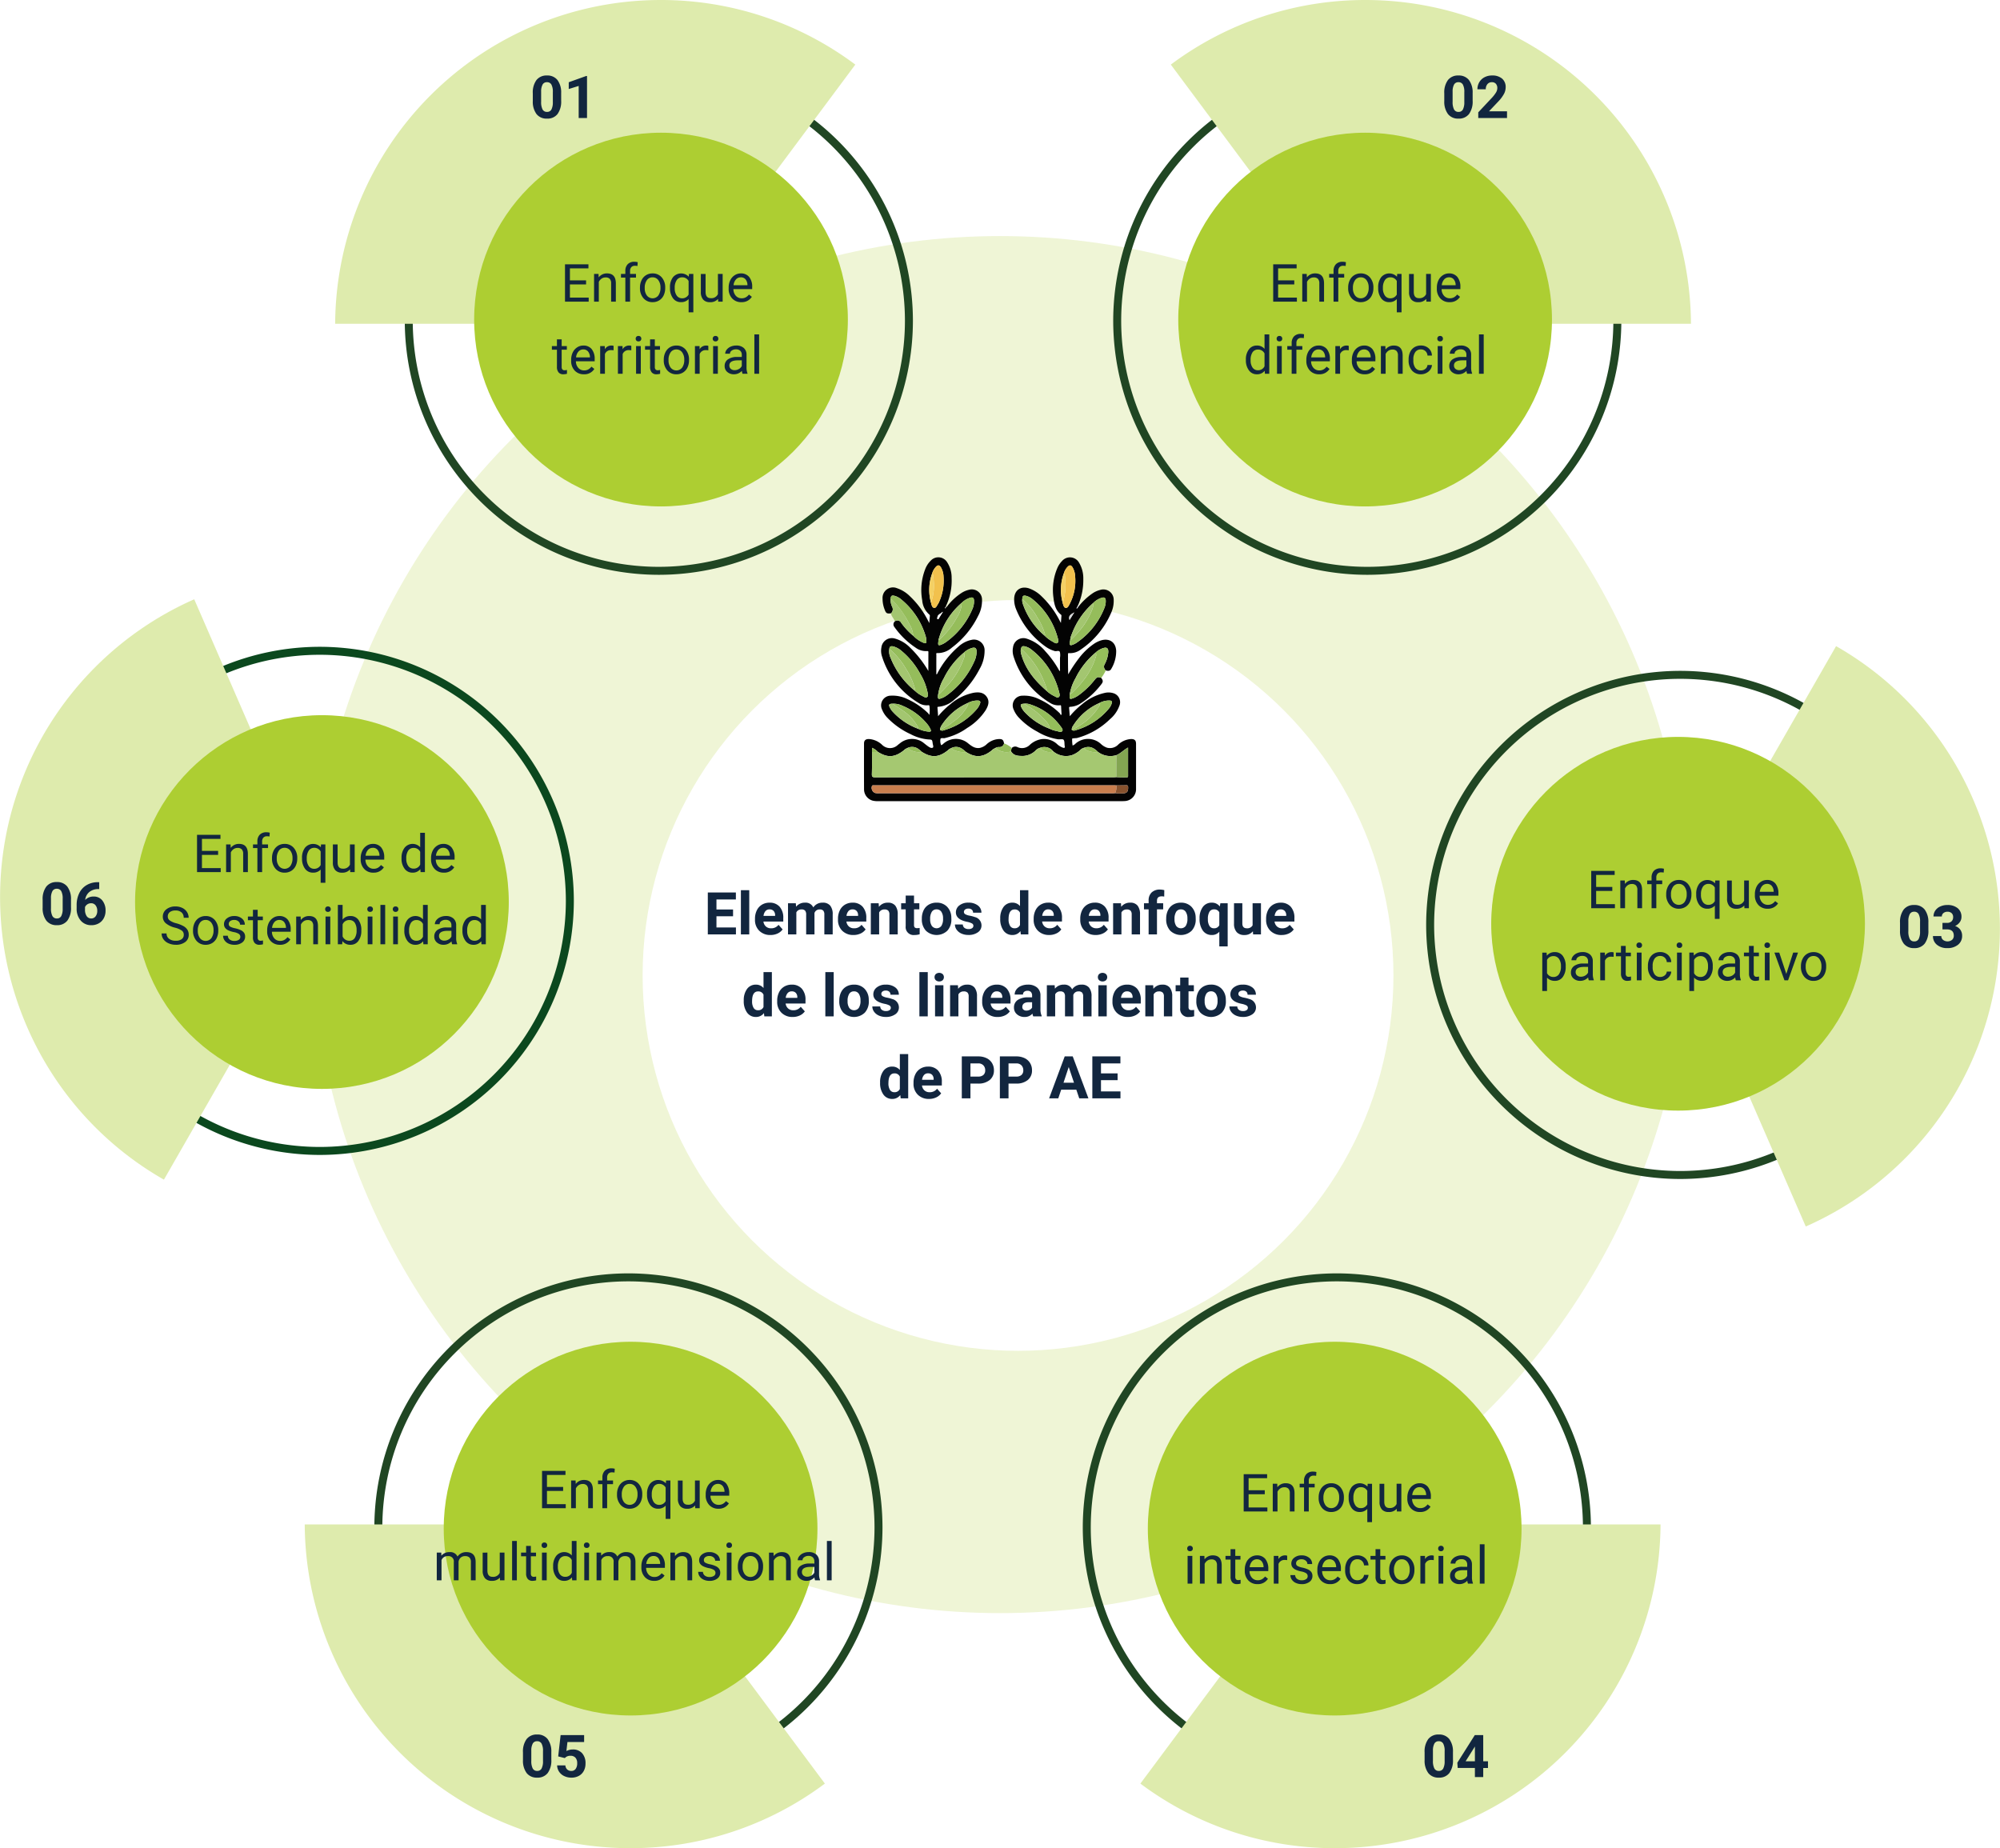 <svg xmlns="http://www.w3.org/2000/svg" xmlns:xlink="http://www.w3.org/1999/xlink" width="610" height="563.696" viewBox="0 0 610 563.696"><defs><filter id="a" x="158.5" y="145.5" width="304" height="304" filterUnits="userSpaceOnUse"><feOffset dx="5" dy="5" input="SourceAlpha"/><feGaussianBlur stdDeviation="12.5" result="b"/><feFlood flood-opacity="0.031"/><feComposite operator="in" in2="b"/><feComposite in="SourceGraphic"/></filter></defs><g transform="translate(-495 -6056)"><g transform="translate(0 -58)"><circle cx="210" cy="210" r="210" transform="translate(590 6186)" fill="#eff5d6"/><g transform="translate(1342.489 6596.366)"><g transform="translate(-517.24 -93.987)"><path d="M-498.531-8.132a77.579,77.579,0,0,1-77.491-77.492,77.579,77.579,0,0,1,77.491-77.49,77.579,77.579,0,0,1,77.492,77.49A77.579,77.579,0,0,1-498.531-8.132Zm0-152.549a75.142,75.142,0,0,0-75.057,75.057,75.142,75.142,0,0,0,75.057,75.059,75.143,75.143,0,0,0,75.059-75.059A75.143,75.143,0,0,0-498.531-160.681Z" transform="translate(576.021 163.114)" fill="#204623"/><g transform="translate(17.567 76.563)"><path d="M-402.933-100.178h-99.805l-58.842,79.051a98.855,98.855,0,0,0,59.374,19.7A99.28,99.28,0,0,0-402.933-100.178Z" transform="translate(561.581 100.178)" fill="#deebad"/></g><g transform="translate(19.839 20.857)"><circle cx="56.992" cy="56.992" r="56.992" fill="#adce32"/></g></g><g transform="translate(-754.544 -93.987)"><g transform="translate(21.232)"><path d="M-753.634-85.624a77.579,77.579,0,0,1,77.491-77.49,77.579,77.579,0,0,1,77.492,77.49A77.579,77.579,0,0,1-676.143-8.132,77.579,77.579,0,0,1-753.634-85.624Zm2.433,0a75.142,75.142,0,0,0,75.057,75.059,75.143,75.143,0,0,0,75.059-75.059,75.143,75.143,0,0,0-75.059-75.057A75.143,75.143,0,0,0-751.2-85.624Z" transform="translate(753.634 163.114)" fill="#204623"/></g><g transform="translate(0 76.563)"><path d="M-771.087-100.178h99.8l58.842,79.051a98.849,98.849,0,0,1-59.373,19.7A99.28,99.28,0,0,1-771.087-100.178Z" transform="translate(771.087 100.178)" fill="#deebad"/></g><g transform="translate(42.392 20.857)"><circle cx="56.992" cy="56.992" r="56.992" fill="#adce32"/></g></g><g transform="translate(-745.264 -482.366)"><g transform="translate(21.232 20.333)"><path d="M-668.514-465.652a77.58,77.58,0,0,1,77.49,77.493,77.578,77.578,0,0,1-77.49,77.491,77.579,77.579,0,0,1-77.492-77.491A77.58,77.58,0,0,1-668.514-465.652Zm0,152.55a75.142,75.142,0,0,0,75.057-75.057,75.143,75.143,0,0,0-75.057-75.06,75.144,75.144,0,0,0-75.059,75.06A75.143,75.143,0,0,0-668.514-313.1Z" transform="translate(746.006 465.652)" fill="#204623"/></g><path d="M-763.459-383.613h99.805l58.842-79.051a98.855,98.855,0,0,0-59.374-19.7A99.28,99.28,0,0,0-763.459-383.613Z" transform="translate(763.459 482.366)" fill="#deebad"/><g transform="translate(42.392 40.477)"><circle cx="56.992" cy="56.992" r="56.992" fill="#adce32"/></g></g><g transform="translate(-507.96 -482.366)"><g transform="translate(0 20.333)"><path d="M-413.411-388.159a77.579,77.579,0,0,1-77.49,77.491,77.579,77.579,0,0,1-77.492-77.491A77.58,77.58,0,0,1-490.9-465.652,77.58,77.58,0,0,1-413.411-388.159Zm-2.433,0a75.143,75.143,0,0,0-75.057-75.06,75.144,75.144,0,0,0-75.059,75.06A75.143,75.143,0,0,0-490.9-313.1,75.142,75.142,0,0,0-415.844-388.159Z" transform="translate(568.393 465.652)" fill="#204623"/></g><g transform="translate(17.568)"><path d="M-395.306-383.613h-99.8l-58.842-79.051a98.849,98.849,0,0,1,59.373-19.7A99.28,99.28,0,0,1-395.306-383.613Z" transform="translate(553.952 482.366)" fill="#deebad"/></g><g transform="translate(19.839 40.477)"><circle cx="56.992" cy="56.992" r="56.992" fill="#adce32"/></g></g><g transform="translate(-412.509 -285.295)"><g transform="translate(0 7.538)"><path d="M-334.949-236.684a77.579,77.579,0,0,1-77.49,77.491,77.579,77.579,0,0,1-77.492-77.491,77.579,77.579,0,0,1,77.492-77.492A77.579,77.579,0,0,1-334.949-236.684Zm-2.433,0a75.143,75.143,0,0,0-75.057-75.059A75.144,75.144,0,0,0-487.5-236.684a75.143,75.143,0,0,0,75.059,75.057A75.142,75.142,0,0,0-337.382-236.684Z" transform="translate(489.931 314.176)" fill="#204623"/></g><g transform="translate(75.987)"><path d="M-387.676-143.362l-39.793-91.529,49.036-85.481a98.842,98.842,0,0,1,41.74,46.594A99.28,99.28,0,0,1-387.676-143.362Z" transform="translate(427.469 320.372)" fill="#deebad"/></g><g transform="translate(19.84 27.681)"><circle cx="56.992" cy="56.992" r="56.992" fill="#adce32"/></g></g><g transform="translate(-847.489 -299.583)"><g transform="translate(20.037 14.489)"><path d="M-831.018-242.717a77.579,77.579,0,0,1,77.492-77.49,77.579,77.579,0,0,1,77.492,77.49,77.581,77.581,0,0,1-77.492,77.493A77.58,77.58,0,0,1-831.018-242.717Zm2.433,0a75.144,75.144,0,0,0,75.059,75.06,75.144,75.144,0,0,0,75.059-75.06,75.143,75.143,0,0,0-75.059-75.057A75.143,75.143,0,0,0-828.585-242.717Z" transform="translate(831.018 320.207)" fill="#0b481e"/></g><path d="M-788.248-332.117l39.792,91.529-49.035,85.481A98.851,98.851,0,0,1-839.233-201.7,99.281,99.281,0,0,1-788.248-332.117Z" transform="translate(847.489 332.117)" fill="#deebad"/><g transform="translate(41.197 35.346)"><circle cx="56.992" cy="56.992" r="56.992" fill="#adce32"/></g></g></g><path d="M20.754,11.742h-4.93v4.031h5.727V17H14.324V5.625h7.148V6.852H15.824v3.664h4.93Zm3.8-3.2.047,1.063a3.08,3.08,0,0,1,2.531-1.219q2.68,0,2.7,3.023V17H28.395V11.406a1.946,1.946,0,0,0-.418-1.352A1.675,1.675,0,0,0,26.7,9.617a2.086,2.086,0,0,0-1.234.375,2.546,2.546,0,0,0-.828.984V17H23.191V8.547ZM32.73,17V9.664H31.395V8.547H32.73V7.68a2.878,2.878,0,0,1,.727-2.1,2.745,2.745,0,0,1,2.055-.742,3.816,3.816,0,0,1,.992.132l-.078,1.165a4.151,4.151,0,0,0-.781-.07,1.41,1.41,0,0,0-1.086.411,1.669,1.669,0,0,0-.383,1.18v.893h1.8V9.664h-1.8V17Zm4.461-4.3a4.993,4.993,0,0,1,.488-2.234A3.643,3.643,0,0,1,39.039,8.93a3.7,3.7,0,0,1,1.988-.539,3.565,3.565,0,0,1,2.793,1.2,4.6,4.6,0,0,1,1.066,3.18v.1a5.036,5.036,0,0,1-.473,2.215,3.589,3.589,0,0,1-1.352,1.527,3.743,3.743,0,0,1-2.02.547,3.556,3.556,0,0,1-2.785-1.2A4.575,4.575,0,0,1,37.191,12.8Zm1.453.172a3.616,3.616,0,0,0,.652,2.258,2.211,2.211,0,0,0,3.5-.012,3.955,3.955,0,0,0,.648-2.418,3.61,3.61,0,0,0-.66-2.254,2.1,2.1,0,0,0-1.754-.863,2.075,2.075,0,0,0-1.727.852A3.925,3.925,0,0,0,38.645,12.867Zm7.7-.164a4.961,4.961,0,0,1,.914-3.152,3.226,3.226,0,0,1,4.82-.152l.063-.852h1.328v11.7H52.027V16.219a3.033,3.033,0,0,1-2.328.938,2.915,2.915,0,0,1-2.441-1.191,5.072,5.072,0,0,1-.91-3.16Zm1.445.164a3.761,3.761,0,0,0,.613,2.281,1.951,1.951,0,0,0,1.652.828,2.164,2.164,0,0,0,1.969-1.141V10.7a2.171,2.171,0,0,0-1.953-1.117,1.965,1.965,0,0,0-1.664.832A4.094,4.094,0,0,0,47.793,12.867Zm13.219,3.3a3.07,3.07,0,0,1-2.477.992,2.628,2.628,0,0,1-2.059-.785,3.4,3.4,0,0,1-.715-2.324v-5.5h1.445v5.461q0,1.922,1.563,1.922a2.163,2.163,0,0,0,2.2-1.234V8.547h1.445V17H61.043Zm7.109.992a3.693,3.693,0,0,1-2.8-1.129,4.19,4.19,0,0,1-1.078-3.02v-.266a5.073,5.073,0,0,1,.48-2.246A3.748,3.748,0,0,1,66.07,8.949a3.378,3.378,0,0,1,1.871-.559A3.166,3.166,0,0,1,70.5,9.477a4.7,4.7,0,0,1,.914,3.109v.6H65.691a3,3,0,0,0,.73,2.02,2.3,2.3,0,0,0,1.777.77,2.517,2.517,0,0,0,1.3-.312,3.259,3.259,0,0,0,.93-.828l.883.688A3.55,3.55,0,0,1,68.121,17.156Zm-.18-7.578a1.928,1.928,0,0,0-1.469.637A3.1,3.1,0,0,0,65.738,12h4.234v-.109a2.753,2.753,0,0,0-.594-1.707A1.815,1.815,0,0,0,67.941,9.578ZM13.309,28.5v2.047h1.578v1.117H13.309v5.249a1.173,1.173,0,0,0,.211.763.888.888,0,0,0,.719.254,3.5,3.5,0,0,0,.688-.094V39a4.215,4.215,0,0,1-1.109.155,1.8,1.8,0,0,1-1.461-.586,2.517,2.517,0,0,1-.492-1.664V31.664H10.324V30.547h1.539V28.5Zm6.773,10.656a3.693,3.693,0,0,1-2.8-1.129,4.19,4.19,0,0,1-1.078-3.02v-.266a5.073,5.073,0,0,1,.48-2.246,3.748,3.748,0,0,1,1.344-1.547,3.378,3.378,0,0,1,1.871-.559,3.166,3.166,0,0,1,2.563,1.086,4.7,4.7,0,0,1,.914,3.109v.6H17.652a3,3,0,0,0,.73,2.02,2.3,2.3,0,0,0,1.777.77,2.517,2.517,0,0,0,1.3-.312,3.259,3.259,0,0,0,.93-.828l.883.688A3.55,3.55,0,0,1,20.082,39.156Zm-.18-7.578a1.928,1.928,0,0,0-1.469.637A3.1,3.1,0,0,0,17.7,34h4.234v-.109a2.753,2.753,0,0,0-.594-1.707A1.815,1.815,0,0,0,19.9,31.578Zm9.234.266a4.331,4.331,0,0,0-.711-.055A1.9,1.9,0,0,0,26.5,33v6H25.051V30.547h1.406l.023.977A2.251,2.251,0,0,1,28.5,30.391a1.477,1.477,0,0,1,.641.109Zm5.414,0a4.331,4.331,0,0,0-.711-.055A1.9,1.9,0,0,0,31.91,33v6H30.465V30.547h1.406l.023.977a2.251,2.251,0,0,1,2.016-1.133,1.477,1.477,0,0,1,.641.109ZM37.449,39H36V30.547h1.445ZM35.887,28.3a.863.863,0,0,1,.215-.594.807.807,0,0,1,.637-.242.819.819,0,0,1,.641.242.854.854,0,0,1,.219.594.826.826,0,0,1-.219.586.834.834,0,0,1-.641.234.821.821,0,0,1-.637-.234A.834.834,0,0,1,35.887,28.3Zm5.836.2v2.047H43.3v1.117H41.723v5.249a1.173,1.173,0,0,0,.211.763.888.888,0,0,0,.719.254,3.5,3.5,0,0,0,.688-.094V39a4.215,4.215,0,0,1-1.109.155,1.8,1.8,0,0,1-1.461-.586,2.517,2.517,0,0,1-.492-1.664V31.664H38.738V30.547h1.539V28.5Zm2.727,6.2a4.993,4.993,0,0,1,.488-2.234A3.643,3.643,0,0,1,46.3,30.93a3.7,3.7,0,0,1,1.988-.539,3.565,3.565,0,0,1,2.793,1.2,4.6,4.6,0,0,1,1.066,3.18v.1a5.036,5.036,0,0,1-.473,2.215,3.589,3.589,0,0,1-1.352,1.527,3.743,3.743,0,0,1-2.02.547,3.556,3.556,0,0,1-2.785-1.2A4.575,4.575,0,0,1,44.449,34.8Zm1.453.172a3.616,3.616,0,0,0,.652,2.258,2.211,2.211,0,0,0,3.5-.012A3.955,3.955,0,0,0,50.7,34.7a3.61,3.61,0,0,0-.66-2.254,2.1,2.1,0,0,0-1.754-.863,2.075,2.075,0,0,0-1.727.852A3.925,3.925,0,0,0,45.9,34.867Zm12.141-3.023a4.331,4.331,0,0,0-.711-.055A1.9,1.9,0,0,0,55.4,33v6H53.957V30.547h1.406l.023.977A2.251,2.251,0,0,1,57.4,30.391a1.477,1.477,0,0,1,.641.109ZM60.941,39H59.5V30.547h1.445ZM59.379,28.3a.863.863,0,0,1,.215-.594.807.807,0,0,1,.637-.242.819.819,0,0,1,.641.242.854.854,0,0,1,.219.594.826.826,0,0,1-.219.586.834.834,0,0,1-.641.234.821.821,0,0,1-.637-.234A.834.834,0,0,1,59.379,28.3ZM68.473,39a3.036,3.036,0,0,1-.2-.891,3.225,3.225,0,0,1-2.406,1.047,2.984,2.984,0,0,1-2.051-.707,2.287,2.287,0,0,1-.8-1.793,2.39,2.39,0,0,1,1-2.051,4.733,4.733,0,0,1,2.824-.73h1.406v-.664A1.623,1.623,0,0,0,67.793,32a1.821,1.821,0,0,0-1.336-.449,2.108,2.108,0,0,0-1.3.391,1.151,1.151,0,0,0-.523.945H63.184a2,2,0,0,1,.449-1.223,3.066,3.066,0,0,1,1.219-.934,4.1,4.1,0,0,1,1.691-.344,3.342,3.342,0,0,1,2.289.73,2.635,2.635,0,0,1,.859,2.012v3.891a4.757,4.757,0,0,0,.3,1.852V39Zm-2.4-1.1a2.54,2.54,0,0,0,1.289-.352,2.127,2.127,0,0,0,.883-.914V34.9H67.113q-2.656,0-2.656,1.555a1.316,1.316,0,0,0,.453,1.063A1.742,1.742,0,0,0,66.074,37.9ZM73.527,39H72.082V27h1.445Z" transform="translate(653 6189)" fill="#12263f"/><path d="M44.754,11.742h-4.93v4.031h5.727V17H38.324V5.625h7.148V6.852H39.824v3.664h4.93Zm3.8-3.2.047,1.063a3.08,3.08,0,0,1,2.531-1.219q2.68,0,2.7,3.023V17H52.395V11.406a1.946,1.946,0,0,0-.418-1.352A1.675,1.675,0,0,0,50.7,9.617a2.086,2.086,0,0,0-1.234.375,2.546,2.546,0,0,0-.828.984V17H47.191V8.547ZM56.73,17V9.664H55.395V8.547H56.73V7.68a2.878,2.878,0,0,1,.727-2.1,2.745,2.745,0,0,1,2.055-.742,3.816,3.816,0,0,1,.992.132l-.078,1.165a4.151,4.151,0,0,0-.781-.07,1.41,1.41,0,0,0-1.086.411,1.669,1.669,0,0,0-.383,1.18v.893h1.8V9.664h-1.8V17Zm4.461-4.3a4.993,4.993,0,0,1,.488-2.234A3.643,3.643,0,0,1,63.039,8.93a3.7,3.7,0,0,1,1.988-.539,3.565,3.565,0,0,1,2.793,1.2,4.6,4.6,0,0,1,1.066,3.18v.1a5.036,5.036,0,0,1-.473,2.215,3.589,3.589,0,0,1-1.352,1.527,3.743,3.743,0,0,1-2.02.547,3.556,3.556,0,0,1-2.785-1.2A4.575,4.575,0,0,1,61.191,12.8Zm1.453.172a3.616,3.616,0,0,0,.652,2.258,2.211,2.211,0,0,0,3.5-.012,3.955,3.955,0,0,0,.648-2.418,3.61,3.61,0,0,0-.66-2.254,2.1,2.1,0,0,0-1.754-.863,2.075,2.075,0,0,0-1.727.852A3.925,3.925,0,0,0,62.645,12.867Zm7.7-.164a4.961,4.961,0,0,1,.914-3.152,3.226,3.226,0,0,1,4.82-.152l.063-.852h1.328v11.7H76.027V16.219a3.033,3.033,0,0,1-2.328.938,2.915,2.915,0,0,1-2.441-1.191,5.072,5.072,0,0,1-.91-3.16Zm1.445.164a3.761,3.761,0,0,0,.613,2.281,1.951,1.951,0,0,0,1.652.828,2.164,2.164,0,0,0,1.969-1.141V10.7a2.171,2.171,0,0,0-1.953-1.117,1.965,1.965,0,0,0-1.664.832A4.094,4.094,0,0,0,71.793,12.867Zm13.219,3.3a3.07,3.07,0,0,1-2.477.992,2.628,2.628,0,0,1-2.059-.785,3.4,3.4,0,0,1-.715-2.324v-5.5h1.445v5.461q0,1.922,1.563,1.922a2.163,2.163,0,0,0,2.2-1.234V8.547h1.445V17H85.043Zm7.109.992a3.693,3.693,0,0,1-2.8-1.129,4.19,4.19,0,0,1-1.078-3.02v-.266a5.073,5.073,0,0,1,.48-2.246A3.748,3.748,0,0,1,90.07,8.949a3.378,3.378,0,0,1,1.871-.559A3.166,3.166,0,0,1,94.5,9.477a4.7,4.7,0,0,1,.914,3.109v.6H89.691a3,3,0,0,0,.73,2.02,2.3,2.3,0,0,0,1.777.77,2.517,2.517,0,0,0,1.3-.312,3.259,3.259,0,0,0,.93-.828l.883.688A3.55,3.55,0,0,1,92.121,17.156Zm-.18-7.578a1.928,1.928,0,0,0-1.469.637A3.1,3.1,0,0,0,89.738,12h4.234v-.109a2.753,2.753,0,0,0-.594-1.707A1.815,1.815,0,0,0,91.941,9.578ZM7.582,30.547l.039.938a3.122,3.122,0,0,1,2.508-1.094,2.417,2.417,0,0,1,2.414,1.359,3.2,3.2,0,0,1,1.1-.984,3.242,3.242,0,0,1,1.6-.375q2.781,0,2.828,2.945V39H16.621V33.422a1.941,1.941,0,0,0-.414-1.355,1.823,1.823,0,0,0-1.391-.449,1.916,1.916,0,0,0-1.336.48,1.949,1.949,0,0,0-.617,1.293V39H11.41V33.461a1.613,1.613,0,0,0-1.8-1.844A1.934,1.934,0,0,0,7.66,32.828V39H6.215V30.547Zm17.883,7.617a3.07,3.07,0,0,1-2.477.992,2.628,2.628,0,0,1-2.059-.785,3.4,3.4,0,0,1-.715-2.324v-5.5H21.66v5.461q0,1.922,1.563,1.922a2.163,2.163,0,0,0,2.2-1.234V30.547h1.445V39H25.5ZM30.637,39H29.191V27h1.445ZM34.91,28.5v2.047h1.578v1.117H34.91v5.249a1.173,1.173,0,0,0,.211.763.888.888,0,0,0,.719.254,3.5,3.5,0,0,0,.688-.094V39a4.215,4.215,0,0,1-1.109.155,1.8,1.8,0,0,1-1.461-.586,2.517,2.517,0,0,1-.492-1.664V31.664H31.926V30.547h1.539V28.5ZM39.746,39H38.3V30.547h1.445ZM38.184,28.3a.863.863,0,0,1,.215-.594.807.807,0,0,1,.637-.242.819.819,0,0,1,.641.242.854.854,0,0,1,.219.594.826.826,0,0,1-.219.586.834.834,0,0,1-.641.234.821.821,0,0,1-.637-.234A.834.834,0,0,1,38.184,28.3Zm3.523,6.4a4.952,4.952,0,0,1,.922-3.129,3.137,3.137,0,0,1,4.766-.168V27H48.84V39H47.512l-.07-.906a2.943,2.943,0,0,1-2.414,1.063,2.887,2.887,0,0,1-2.395-1.2,5.008,5.008,0,0,1-.926-3.141Zm1.445.164a3.749,3.749,0,0,0,.594,2.25,1.919,1.919,0,0,0,1.641.813A2.108,2.108,0,0,0,47.395,36.7V32.813a2.125,2.125,0,0,0-1.992-1.2,1.929,1.929,0,0,0-1.656.82A4.128,4.128,0,0,0,43.152,34.867ZM52.652,39H51.207V30.547h1.445ZM51.09,28.3a.863.863,0,0,1,.215-.594.807.807,0,0,1,.637-.242.819.819,0,0,1,.641.242.854.854,0,0,1,.219.594.826.826,0,0,1-.219.586.834.834,0,0,1-.641.234.821.821,0,0,1-.637-.234A.834.834,0,0,1,51.09,28.3Zm5.234,2.242.039.938a3.122,3.122,0,0,1,2.508-1.094,2.417,2.417,0,0,1,2.414,1.359,3.2,3.2,0,0,1,1.1-.984,3.242,3.242,0,0,1,1.6-.375q2.781,0,2.828,2.945V39H65.363V33.422a1.941,1.941,0,0,0-.414-1.355,1.823,1.823,0,0,0-1.391-.449,1.916,1.916,0,0,0-1.336.48,1.949,1.949,0,0,0-.617,1.293V39H60.152V33.461a1.613,1.613,0,0,0-1.8-1.844A1.934,1.934,0,0,0,56.4,32.828V39H54.957V30.547ZM72.5,39.156a3.693,3.693,0,0,1-2.8-1.129,4.19,4.19,0,0,1-1.078-3.02v-.266A5.073,5.073,0,0,1,69.1,32.5a3.748,3.748,0,0,1,1.344-1.547,3.378,3.378,0,0,1,1.871-.559,3.166,3.166,0,0,1,2.563,1.086,4.7,4.7,0,0,1,.914,3.109v.6H70.066a3,3,0,0,0,.73,2.02,2.3,2.3,0,0,0,1.777.77,2.517,2.517,0,0,0,1.3-.312,3.259,3.259,0,0,0,.93-.828l.883.688A3.55,3.55,0,0,1,72.5,39.156Zm-.18-7.578a1.928,1.928,0,0,0-1.469.637A3.1,3.1,0,0,0,70.113,34h4.234v-.109a2.753,2.753,0,0,0-.594-1.707A1.815,1.815,0,0,0,72.316,31.578Zm6.516-1.031.047,1.063a3.08,3.08,0,0,1,2.531-1.219q2.68,0,2.7,3.023V39H82.668V33.406a1.946,1.946,0,0,0-.418-1.352,1.675,1.675,0,0,0-1.277-.437,2.086,2.086,0,0,0-1.234.375,2.546,2.546,0,0,0-.828.984V39H77.465V30.547Zm12.383,6.211a1.064,1.064,0,0,0-.441-.91,4.249,4.249,0,0,0-1.539-.559,7.277,7.277,0,0,1-1.742-.562,2.479,2.479,0,0,1-.953-.781,1.869,1.869,0,0,1-.309-1.078,2.193,2.193,0,0,1,.879-1.758,3.432,3.432,0,0,1,2.246-.719,3.532,3.532,0,0,1,2.332.742,2.357,2.357,0,0,1,.895,1.9H91.129a1.3,1.3,0,0,0-.5-1.023,1.888,1.888,0,0,0-1.27-.43,1.976,1.976,0,0,0-1.234.344,1.082,1.082,0,0,0-.445.9.877.877,0,0,0,.414.789,5.1,5.1,0,0,0,1.5.508,7.8,7.8,0,0,1,1.754.578,2.558,2.558,0,0,1,1,.809,1.988,1.988,0,0,1,.324,1.152,2.163,2.163,0,0,1-.906,1.816,3.8,3.8,0,0,1-2.352.684,4.257,4.257,0,0,1-1.8-.359,2.922,2.922,0,0,1-1.223-1,2.42,2.42,0,0,1-.441-1.395h1.445a1.5,1.5,0,0,0,.582,1.152,2.258,2.258,0,0,0,1.434.426,2.331,2.331,0,0,0,1.316-.332A1.02,1.02,0,0,0,91.215,36.758ZM96.113,39H94.668V30.547h1.445ZM94.551,28.3a.863.863,0,0,1,.215-.594.807.807,0,0,1,.637-.242.819.819,0,0,1,.641.242.854.854,0,0,1,.219.594.826.826,0,0,1-.219.586.834.834,0,0,1-.641.234.821.821,0,0,1-.637-.234A.834.834,0,0,1,94.551,28.3ZM98.043,34.7a4.993,4.993,0,0,1,.488-2.234,3.643,3.643,0,0,1,1.359-1.531,3.7,3.7,0,0,1,1.988-.539,3.565,3.565,0,0,1,2.793,1.2,4.6,4.6,0,0,1,1.066,3.18v.1a5.036,5.036,0,0,1-.473,2.215,3.589,3.589,0,0,1-1.352,1.527,3.743,3.743,0,0,1-2.02.547,3.556,3.556,0,0,1-2.785-1.2A4.575,4.575,0,0,1,98.043,34.8Zm1.453.172a3.616,3.616,0,0,0,.652,2.258,2.211,2.211,0,0,0,3.5-.012,3.955,3.955,0,0,0,.648-2.418,3.61,3.61,0,0,0-.66-2.254,2.1,2.1,0,0,0-1.754-.863,2.075,2.075,0,0,0-1.727.852A3.925,3.925,0,0,0,99.5,34.867Zm9.422-4.32.047,1.063a3.08,3.08,0,0,1,2.531-1.219q2.68,0,2.7,3.023V39h-1.445V33.406a1.946,1.946,0,0,0-.418-1.352,1.675,1.675,0,0,0-1.277-.437,2.086,2.086,0,0,0-1.234.375,2.546,2.546,0,0,0-.828.984V39h-1.445V30.547ZM121.6,39a3.036,3.036,0,0,1-.2-.891,3.225,3.225,0,0,1-2.406,1.047,2.984,2.984,0,0,1-2.051-.707,2.288,2.288,0,0,1-.8-1.793,2.39,2.39,0,0,1,1-2.051,4.733,4.733,0,0,1,2.824-.73h1.406v-.664A1.623,1.623,0,0,0,120.918,32a1.821,1.821,0,0,0-1.336-.449,2.108,2.108,0,0,0-1.3.391,1.151,1.151,0,0,0-.523.945h-1.453a2,2,0,0,1,.449-1.223,3.066,3.066,0,0,1,1.219-.934,4.1,4.1,0,0,1,1.691-.344,3.342,3.342,0,0,1,2.289.73,2.635,2.635,0,0,1,.859,2.012v3.891a4.757,4.757,0,0,0,.3,1.852V39Zm-2.4-1.1a2.54,2.54,0,0,0,1.289-.352,2.127,2.127,0,0,0,.883-.914V34.9h-1.133q-2.656,0-2.656,1.555a1.316,1.316,0,0,0,.453,1.063A1.742,1.742,0,0,0,119.2,37.9Zm7.453,1.1h-1.445V27h1.445Z" transform="translate(622 6557)" fill="#12263f"/><path d="M21.523,11.742h-4.93v4.031H22.32V17H15.094V5.625h7.148V6.852H16.594v3.664h4.93Zm3.8-3.2.047,1.063a3.08,3.08,0,0,1,2.531-1.219q2.68,0,2.7,3.023V17H29.164V11.406a1.946,1.946,0,0,0-.418-1.352,1.675,1.675,0,0,0-1.277-.437,2.086,2.086,0,0,0-1.234.375,2.546,2.546,0,0,0-.828.984V17H23.961V8.547ZM33.5,17V9.664H32.164V8.547H33.5V7.68a2.878,2.878,0,0,1,.727-2.1,2.745,2.745,0,0,1,2.055-.742,3.816,3.816,0,0,1,.992.132L37.2,6.133a4.151,4.151,0,0,0-.781-.07,1.41,1.41,0,0,0-1.086.411,1.669,1.669,0,0,0-.383,1.18v.893h1.8V9.664h-1.8V17Zm4.461-4.3a4.993,4.993,0,0,1,.488-2.234A3.643,3.643,0,0,1,39.809,8.93,3.7,3.7,0,0,1,41.8,8.391a3.565,3.565,0,0,1,2.793,1.2,4.6,4.6,0,0,1,1.066,3.18v.1a5.036,5.036,0,0,1-.473,2.215,3.589,3.589,0,0,1-1.352,1.527,3.743,3.743,0,0,1-2.02.547,3.556,3.556,0,0,1-2.785-1.2A4.575,4.575,0,0,1,37.961,12.8Zm1.453.172a3.616,3.616,0,0,0,.652,2.258,2.211,2.211,0,0,0,3.5-.012,3.955,3.955,0,0,0,.648-2.418,3.61,3.61,0,0,0-.66-2.254A2.1,2.1,0,0,0,41.8,9.578a2.075,2.075,0,0,0-1.727.852A3.925,3.925,0,0,0,39.414,12.867Zm7.7-.164a4.961,4.961,0,0,1,.914-3.152,3.226,3.226,0,0,1,4.82-.152l.063-.852h1.328v11.7H52.8V16.219a3.033,3.033,0,0,1-2.328.938,2.915,2.915,0,0,1-2.441-1.191,5.072,5.072,0,0,1-.91-3.16Zm1.445.164a3.761,3.761,0,0,0,.613,2.281,1.951,1.951,0,0,0,1.652.828A2.164,2.164,0,0,0,52.8,14.836V10.7a2.171,2.171,0,0,0-1.953-1.117,1.965,1.965,0,0,0-1.664.832A4.094,4.094,0,0,0,48.563,12.867Zm13.219,3.3a3.07,3.07,0,0,1-2.477.992,2.628,2.628,0,0,1-2.059-.785,3.4,3.4,0,0,1-.715-2.324v-5.5h1.445v5.461q0,1.922,1.563,1.922a2.163,2.163,0,0,0,2.2-1.234V8.547h1.445V17H61.813Zm7.109.992a3.693,3.693,0,0,1-2.8-1.129,4.19,4.19,0,0,1-1.078-3.02v-.266A5.073,5.073,0,0,1,65.5,10.5,3.748,3.748,0,0,1,66.84,8.949a3.378,3.378,0,0,1,1.871-.559,3.166,3.166,0,0,1,2.563,1.086,4.7,4.7,0,0,1,.914,3.109v.6H66.461a3,3,0,0,0,.73,2.02,2.3,2.3,0,0,0,1.777.77,2.517,2.517,0,0,0,1.3-.312,3.259,3.259,0,0,0,.93-.828l.883.688A3.55,3.55,0,0,1,68.891,17.156Zm-.18-7.578a1.928,1.928,0,0,0-1.469.637A3.1,3.1,0,0,0,66.508,12h4.234v-.109a2.753,2.753,0,0,0-.594-1.707A1.815,1.815,0,0,0,68.711,9.578ZM77.469,12.7a4.952,4.952,0,0,1,.922-3.129,3.137,3.137,0,0,1,4.766-.168V5H84.6V17H83.273l-.07-.906a2.943,2.943,0,0,1-2.414,1.063,2.887,2.887,0,0,1-2.395-1.2,5.008,5.008,0,0,1-.926-3.141Zm1.445.164a3.749,3.749,0,0,0,.594,2.25,1.92,1.92,0,0,0,1.641.813A2.108,2.108,0,0,0,83.156,14.7V10.813a2.125,2.125,0,0,0-1.992-1.2,1.929,1.929,0,0,0-1.656.82A4.128,4.128,0,0,0,78.914,12.867Zm11.438,4.289a3.693,3.693,0,0,1-2.8-1.129,4.19,4.19,0,0,1-1.078-3.02v-.266a5.073,5.073,0,0,1,.48-2.246A3.748,3.748,0,0,1,88.3,8.949a3.378,3.378,0,0,1,1.871-.559,3.166,3.166,0,0,1,2.563,1.086,4.7,4.7,0,0,1,.914,3.109v.6H87.922a3,3,0,0,0,.73,2.02,2.3,2.3,0,0,0,1.777.77,2.517,2.517,0,0,0,1.3-.312,3.259,3.259,0,0,0,.93-.828l.883.688A3.55,3.55,0,0,1,90.352,17.156Zm-.18-7.578a1.928,1.928,0,0,0-1.469.637A3.1,3.1,0,0,0,87.969,12H92.2v-.109a2.753,2.753,0,0,0-.594-1.707A1.815,1.815,0,0,0,90.172,9.578ZM8.344,33.93a7.053,7.053,0,0,1-2.809-1.363,2.6,2.6,0,0,1-.879-2A2.751,2.751,0,0,1,5.73,28.348a4.269,4.269,0,0,1,2.793-.879,4.66,4.66,0,0,1,2.09.453,3.436,3.436,0,0,1,1.422,1.25,3.2,3.2,0,0,1,.5,1.742H11.031a2.08,2.08,0,0,0-.656-1.627A2.669,2.669,0,0,0,8.523,28.7a2.732,2.732,0,0,0-1.73.489,1.632,1.632,0,0,0-.621,1.358,1.468,1.468,0,0,0,.59,1.178,5.786,5.786,0,0,0,2.008.88,9.316,9.316,0,0,1,2.219.88A3.367,3.367,0,0,1,12.176,34.6a2.861,2.861,0,0,1,.387,1.508,2.658,2.658,0,0,1-1.078,2.215,4.6,4.6,0,0,1-2.883.832,5.347,5.347,0,0,1-2.187-.449,3.681,3.681,0,0,1-1.566-1.23A3,3,0,0,1,4.3,35.7H5.8a1.959,1.959,0,0,0,.762,1.629,3.207,3.207,0,0,0,2.035.6,2.948,2.948,0,0,0,1.82-.484,1.573,1.573,0,0,0,.633-1.32,1.545,1.545,0,0,0-.586-1.293A6.755,6.755,0,0,0,8.344,33.93Zm5.531.766a4.993,4.993,0,0,1,.488-2.234,3.643,3.643,0,0,1,1.359-1.531,3.7,3.7,0,0,1,1.988-.539,3.565,3.565,0,0,1,2.793,1.2,4.6,4.6,0,0,1,1.066,3.18v.1a5.036,5.036,0,0,1-.473,2.215,3.589,3.589,0,0,1-1.352,1.527,3.743,3.743,0,0,1-2.02.547,3.556,3.556,0,0,1-2.785-1.2A4.575,4.575,0,0,1,13.875,34.8Zm1.453.172a3.616,3.616,0,0,0,.652,2.258,2.211,2.211,0,0,0,3.5-.012,3.955,3.955,0,0,0,.648-2.418,3.61,3.61,0,0,0-.66-2.254,2.1,2.1,0,0,0-1.754-.863,2.075,2.075,0,0,0-1.727.852A3.925,3.925,0,0,0,15.328,34.867ZM28.3,36.758a1.064,1.064,0,0,0-.441-.91,4.249,4.249,0,0,0-1.539-.559,7.277,7.277,0,0,1-1.742-.562,2.479,2.479,0,0,1-.953-.781,1.869,1.869,0,0,1-.309-1.078,2.193,2.193,0,0,1,.879-1.758,3.432,3.432,0,0,1,2.246-.719,3.532,3.532,0,0,1,2.332.742,2.357,2.357,0,0,1,.895,1.9H28.219a1.3,1.3,0,0,0-.5-1.023,1.888,1.888,0,0,0-1.27-.43,1.976,1.976,0,0,0-1.234.344,1.082,1.082,0,0,0-.445.9.877.877,0,0,0,.414.789,5.1,5.1,0,0,0,1.5.508,7.8,7.8,0,0,1,1.754.578,2.558,2.558,0,0,1,1,.809,1.988,1.988,0,0,1,.324,1.152,2.163,2.163,0,0,1-.906,1.816,3.8,3.8,0,0,1-2.352.684,4.257,4.257,0,0,1-1.8-.359,2.922,2.922,0,0,1-1.223-1,2.42,2.42,0,0,1-.441-1.395h1.445a1.5,1.5,0,0,0,.582,1.152,2.258,2.258,0,0,0,1.434.426,2.331,2.331,0,0,0,1.316-.332A1.02,1.02,0,0,0,28.3,36.758ZM33.594,28.5v2.047h1.578v1.117H33.594v5.249a1.173,1.173,0,0,0,.211.763.888.888,0,0,0,.719.254,3.5,3.5,0,0,0,.688-.094V39a4.215,4.215,0,0,1-1.109.155,1.8,1.8,0,0,1-1.461-.586,2.517,2.517,0,0,1-.492-1.664V31.664H30.609V30.547h1.539V28.5Zm6.773,10.656a3.693,3.693,0,0,1-2.8-1.129,4.19,4.19,0,0,1-1.078-3.02v-.266a5.073,5.073,0,0,1,.48-2.246,3.748,3.748,0,0,1,1.344-1.547,3.378,3.378,0,0,1,1.871-.559,3.166,3.166,0,0,1,2.563,1.086,4.7,4.7,0,0,1,.914,3.109v.6H37.938a3,3,0,0,0,.73,2.02,2.3,2.3,0,0,0,1.777.77,2.517,2.517,0,0,0,1.3-.312,3.258,3.258,0,0,0,.93-.828l.883.688A3.55,3.55,0,0,1,40.367,39.156Zm-.18-7.578a1.928,1.928,0,0,0-1.469.637A3.1,3.1,0,0,0,37.984,34h4.234v-.109a2.753,2.753,0,0,0-.594-1.707A1.815,1.815,0,0,0,40.188,31.578ZM46.7,30.547l.047,1.063a3.08,3.08,0,0,1,2.531-1.219q2.68,0,2.7,3.023V39H50.539V33.406a1.946,1.946,0,0,0-.418-1.352,1.675,1.675,0,0,0-1.277-.437,2.086,2.086,0,0,0-1.234.375,2.546,2.546,0,0,0-.828.984V39H45.336V30.547ZM55.734,39H54.289V30.547h1.445ZM54.172,28.3a.863.863,0,0,1,.215-.594.807.807,0,0,1,.637-.242.819.819,0,0,1,.641.242.854.854,0,0,1,.219.594.826.826,0,0,1-.219.586.834.834,0,0,1-.641.234.821.821,0,0,1-.637-.234A.834.834,0,0,1,54.172,28.3ZM65.2,34.867a5.026,5.026,0,0,1-.891,3.113,2.846,2.846,0,0,1-2.391,1.176,2.947,2.947,0,0,1-2.477-1.133l-.07.977H58.047V27h1.445v4.477a2.93,2.93,0,0,1,2.414-1.086,2.863,2.863,0,0,1,2.418,1.164,5.177,5.177,0,0,1,.879,3.188ZM63.758,34.7a3.906,3.906,0,0,0-.57-2.281,1.888,1.888,0,0,0-1.641-.8,2.122,2.122,0,0,0-2.055,1.328V36.6a2.181,2.181,0,0,0,2.07,1.328,1.878,1.878,0,0,0,1.617-.8A4.153,4.153,0,0,0,63.758,34.7ZM68.594,39H67.148V30.547h1.445ZM67.031,28.3a.863.863,0,0,1,.215-.594.807.807,0,0,1,.637-.242.819.819,0,0,1,.641.242.854.854,0,0,1,.219.594.826.826,0,0,1-.219.586.834.834,0,0,1-.641.234.821.821,0,0,1-.637-.234A.834.834,0,0,1,67.031,28.3ZM72.477,39H71.031V27h1.445Zm3.883,0H74.914V30.547h1.445ZM74.8,28.3a.863.863,0,0,1,.215-.594.807.807,0,0,1,.637-.242.819.819,0,0,1,.641.242.854.854,0,0,1,.219.594.826.826,0,0,1-.219.586.834.834,0,0,1-.641.234.821.821,0,0,1-.637-.234A.834.834,0,0,1,74.8,28.3Zm3.523,6.4a4.952,4.952,0,0,1,.922-3.129,3.137,3.137,0,0,1,4.766-.168V27h1.445V39H84.125l-.07-.906a2.943,2.943,0,0,1-2.414,1.063,2.887,2.887,0,0,1-2.395-1.2,5.008,5.008,0,0,1-.926-3.141Zm1.445.164a3.749,3.749,0,0,0,.594,2.25A1.92,1.92,0,0,0,82,37.93,2.108,2.108,0,0,0,84.008,36.7V32.813a2.125,2.125,0,0,0-1.992-1.2,1.929,1.929,0,0,0-1.656.82A4.128,4.128,0,0,0,79.766,34.867ZM92.914,39a3.036,3.036,0,0,1-.2-.891A3.225,3.225,0,0,1,90.3,39.156a2.984,2.984,0,0,1-2.051-.707,2.288,2.288,0,0,1-.8-1.793,2.39,2.39,0,0,1,1-2.051,4.733,4.733,0,0,1,2.824-.73h1.406v-.664A1.623,1.623,0,0,0,92.234,32a1.821,1.821,0,0,0-1.336-.449,2.108,2.108,0,0,0-1.3.391,1.151,1.151,0,0,0-.523.945H87.625a2,2,0,0,1,.449-1.223,3.066,3.066,0,0,1,1.219-.934,4.1,4.1,0,0,1,1.691-.344,3.342,3.342,0,0,1,2.289.73,2.635,2.635,0,0,1,.859,2.012v3.891a4.757,4.757,0,0,0,.3,1.852V39Zm-2.4-1.1a2.54,2.54,0,0,0,1.289-.352,2.127,2.127,0,0,0,.883-.914V34.9H91.555q-2.656,0-2.656,1.555a1.316,1.316,0,0,0,.453,1.063A1.742,1.742,0,0,0,90.516,37.9Zm5.531-3.2a4.952,4.952,0,0,1,.922-3.129,3.137,3.137,0,0,1,4.766-.168V27h1.445V39h-1.328l-.07-.906a2.943,2.943,0,0,1-2.414,1.063,2.887,2.887,0,0,1-2.395-1.2,5.008,5.008,0,0,1-.926-3.141Zm1.445.164a3.749,3.749,0,0,0,.594,2.25,1.92,1.92,0,0,0,1.641.813,2.108,2.108,0,0,0,2.008-1.234V32.813a2.125,2.125,0,0,0-1.992-1.2,1.929,1.929,0,0,0-1.656.82A4.128,4.128,0,0,0,97.492,34.867Z" transform="translate(540 6363)" fill="#12263f"/><path d="M20.754,11.742h-4.93v4.031h5.727V17H14.324V5.625h7.148V6.852H15.824v3.664h4.93Zm3.8-3.2.047,1.063a3.08,3.08,0,0,1,2.531-1.219q2.68,0,2.7,3.023V17H28.395V11.406a1.946,1.946,0,0,0-.418-1.352A1.675,1.675,0,0,0,26.7,9.617a2.086,2.086,0,0,0-1.234.375,2.546,2.546,0,0,0-.828.984V17H23.191V8.547ZM32.73,17V9.664H31.395V8.547H32.73V7.68a2.878,2.878,0,0,1,.727-2.1,2.745,2.745,0,0,1,2.055-.742,3.816,3.816,0,0,1,.992.132l-.078,1.165a4.151,4.151,0,0,0-.781-.07,1.41,1.41,0,0,0-1.086.411,1.669,1.669,0,0,0-.383,1.18v.893h1.8V9.664h-1.8V17Zm4.461-4.3a4.993,4.993,0,0,1,.488-2.234A3.643,3.643,0,0,1,39.039,8.93a3.7,3.7,0,0,1,1.988-.539,3.565,3.565,0,0,1,2.793,1.2,4.6,4.6,0,0,1,1.066,3.18v.1a5.036,5.036,0,0,1-.473,2.215,3.589,3.589,0,0,1-1.352,1.527,3.743,3.743,0,0,1-2.02.547,3.556,3.556,0,0,1-2.785-1.2A4.575,4.575,0,0,1,37.191,12.8Zm1.453.172a3.616,3.616,0,0,0,.652,2.258,2.211,2.211,0,0,0,3.5-.012,3.955,3.955,0,0,0,.648-2.418,3.61,3.61,0,0,0-.66-2.254,2.1,2.1,0,0,0-1.754-.863,2.075,2.075,0,0,0-1.727.852A3.925,3.925,0,0,0,38.645,12.867Zm7.7-.164a4.961,4.961,0,0,1,.914-3.152,3.226,3.226,0,0,1,4.82-.152l.063-.852h1.328v11.7H52.027V16.219a3.033,3.033,0,0,1-2.328.938,2.915,2.915,0,0,1-2.441-1.191,5.072,5.072,0,0,1-.91-3.16Zm1.445.164a3.761,3.761,0,0,0,.613,2.281,1.951,1.951,0,0,0,1.652.828,2.164,2.164,0,0,0,1.969-1.141V10.7a2.171,2.171,0,0,0-1.953-1.117,1.965,1.965,0,0,0-1.664.832A4.094,4.094,0,0,0,47.793,12.867Zm13.219,3.3a3.07,3.07,0,0,1-2.477.992,2.628,2.628,0,0,1-2.059-.785,3.4,3.4,0,0,1-.715-2.324v-5.5h1.445v5.461q0,1.922,1.563,1.922a2.163,2.163,0,0,0,2.2-1.234V8.547h1.445V17H61.043Zm7.109.992a3.693,3.693,0,0,1-2.8-1.129,4.19,4.19,0,0,1-1.078-3.02v-.266a5.073,5.073,0,0,1,.48-2.246A3.748,3.748,0,0,1,66.07,8.949a3.378,3.378,0,0,1,1.871-.559A3.166,3.166,0,0,1,70.5,9.477a4.7,4.7,0,0,1,.914,3.109v.6H65.691a3,3,0,0,0,.73,2.02,2.3,2.3,0,0,0,1.777.77,2.517,2.517,0,0,0,1.3-.312,3.259,3.259,0,0,0,.93-.828l.883.688A3.55,3.55,0,0,1,68.121,17.156Zm-.18-7.578a1.928,1.928,0,0,0-1.469.637A3.1,3.1,0,0,0,65.738,12h4.234v-.109a2.753,2.753,0,0,0-.594-1.707A1.815,1.815,0,0,0,67.941,9.578ZM5.992,34.7a4.952,4.952,0,0,1,.922-3.129,2.915,2.915,0,0,1,2.414-1.184,2.932,2.932,0,0,1,2.352,1.016V27h1.445V39H11.8l-.07-.906a2.943,2.943,0,0,1-2.414,1.063,2.887,2.887,0,0,1-2.395-1.2,5.008,5.008,0,0,1-.926-3.141Zm1.445.164a3.749,3.749,0,0,0,.594,2.25,1.92,1.92,0,0,0,1.641.813A2.108,2.108,0,0,0,11.68,36.7V32.813a2.125,2.125,0,0,0-1.992-1.2,1.929,1.929,0,0,0-1.656.82A4.128,4.128,0,0,0,7.438,34.867ZM16.938,39H15.492V30.547h1.445ZM15.375,28.3a.863.863,0,0,1,.215-.594.807.807,0,0,1,.637-.242.819.819,0,0,1,.641.242.854.854,0,0,1,.219.594.826.826,0,0,1-.219.586.834.834,0,0,1-.641.234.821.821,0,0,1-.637-.234A.834.834,0,0,1,15.375,28.3ZM19.961,39V31.664H18.625V30.547h1.336V29.68a2.878,2.878,0,0,1,.727-2.1,2.745,2.745,0,0,1,2.055-.742,3.816,3.816,0,0,1,.992.132l-.078,1.165a4.151,4.151,0,0,0-.781-.07,1.41,1.41,0,0,0-1.086.411,1.669,1.669,0,0,0-.383,1.18v.893h1.8v1.117h-1.8V39Zm8.352.156a3.693,3.693,0,0,1-2.8-1.129,4.19,4.19,0,0,1-1.078-3.02v-.266a5.073,5.073,0,0,1,.48-2.246,3.748,3.748,0,0,1,1.344-1.547,3.378,3.378,0,0,1,1.871-.559A3.166,3.166,0,0,1,30.7,31.477a4.7,4.7,0,0,1,.914,3.109v.6H25.883a3,3,0,0,0,.73,2.02,2.3,2.3,0,0,0,1.777.77,2.517,2.517,0,0,0,1.3-.312,3.259,3.259,0,0,0,.93-.828l.883.688A3.55,3.55,0,0,1,28.313,39.156Zm-.18-7.578a1.928,1.928,0,0,0-1.469.637A3.1,3.1,0,0,0,25.93,34h4.234v-.109a2.753,2.753,0,0,0-.594-1.707A1.815,1.815,0,0,0,28.133,31.578Zm9.234.266a4.331,4.331,0,0,0-.711-.055A1.9,1.9,0,0,0,34.727,33v6H33.281V30.547h1.406l.023.977a2.251,2.251,0,0,1,2.016-1.133,1.477,1.477,0,0,1,.641.109ZM42.2,39.156a3.693,3.693,0,0,1-2.8-1.129,4.19,4.19,0,0,1-1.078-3.02v-.266a5.073,5.073,0,0,1,.48-2.246,3.748,3.748,0,0,1,1.344-1.547,3.378,3.378,0,0,1,1.871-.559,3.166,3.166,0,0,1,2.563,1.086,4.7,4.7,0,0,1,.914,3.109v.6H39.773a3,3,0,0,0,.73,2.02,2.3,2.3,0,0,0,1.777.77,2.517,2.517,0,0,0,1.3-.312,3.258,3.258,0,0,0,.93-.828l.883.688A3.55,3.55,0,0,1,42.2,39.156Zm-.18-7.578a1.928,1.928,0,0,0-1.469.637A3.1,3.1,0,0,0,39.82,34h4.234v-.109a2.753,2.753,0,0,0-.594-1.707A1.815,1.815,0,0,0,42.023,31.578Zm6.516-1.031.047,1.063a3.08,3.08,0,0,1,2.531-1.219q2.68,0,2.7,3.023V39H52.375V33.406a1.946,1.946,0,0,0-.418-1.352,1.675,1.675,0,0,0-1.277-.437,2.086,2.086,0,0,0-1.234.375,2.546,2.546,0,0,0-.828.984V39H47.172V30.547Zm10.852,7.43a2.082,2.082,0,0,0,1.352-.469,1.649,1.649,0,0,0,.641-1.172H62.75a2.621,2.621,0,0,1-.5,1.383,3.293,3.293,0,0,1-1.23,1.047,3.55,3.55,0,0,1-1.629.391A3.482,3.482,0,0,1,56.645,38a4.59,4.59,0,0,1-1.02-3.152v-.242a5.089,5.089,0,0,1,.453-2.2,3.451,3.451,0,0,1,1.3-1.492,3.7,3.7,0,0,1,2-.531,3.39,3.39,0,0,1,2.363.852,3.043,3.043,0,0,1,1,2.211H61.383a1.992,1.992,0,0,0-.621-1.348,1.932,1.932,0,0,0-1.379-.527,2.023,2.023,0,0,0-1.707.793,3.724,3.724,0,0,0-.605,2.293v.273a3.65,3.65,0,0,0,.6,2.25A2.033,2.033,0,0,0,59.391,37.977ZM65.945,39H64.5V30.547h1.445ZM64.383,28.3a.863.863,0,0,1,.215-.594.807.807,0,0,1,.637-.242.819.819,0,0,1,.641.242.854.854,0,0,1,.219.594.826.826,0,0,1-.219.586.834.834,0,0,1-.641.234.821.821,0,0,1-.637-.234A.834.834,0,0,1,64.383,28.3ZM73.477,39a3.036,3.036,0,0,1-.2-.891,3.225,3.225,0,0,1-2.406,1.047,2.984,2.984,0,0,1-2.051-.707,2.288,2.288,0,0,1-.8-1.793,2.39,2.39,0,0,1,1-2.051,4.733,4.733,0,0,1,2.824-.73H73.25v-.664A1.623,1.623,0,0,0,72.8,32a1.821,1.821,0,0,0-1.336-.449,2.108,2.108,0,0,0-1.3.391,1.151,1.151,0,0,0-.523.945H68.188a2,2,0,0,1,.449-1.223,3.066,3.066,0,0,1,1.219-.934,4.1,4.1,0,0,1,1.691-.344,3.342,3.342,0,0,1,2.289.73,2.635,2.635,0,0,1,.859,2.012v3.891a4.757,4.757,0,0,0,.3,1.852V39Zm-2.4-1.1a2.54,2.54,0,0,0,1.289-.352,2.127,2.127,0,0,0,.883-.914V34.9H72.117q-2.656,0-2.656,1.555a1.316,1.316,0,0,0,.453,1.063A1.742,1.742,0,0,0,71.078,37.9ZM78.531,39H77.086V27h1.445Z" transform="translate(869 6189)" fill="#12263f"/><path d="M17.156,13.709a6.483,6.483,0,0,1-1.1,4.061,3.835,3.835,0,0,1-3.217,1.406,3.862,3.862,0,0,1-3.2-1.38,6.293,6.293,0,0,1-1.134-3.955V11.485A6.4,6.4,0,0,1,9.62,7.416a3.864,3.864,0,0,1,3.2-1.389,3.867,3.867,0,0,1,3.2,1.375,6.273,6.273,0,0,1,1.134,3.951Zm-2.54-2.59A4.686,4.686,0,0,0,14.181,8.8a1.47,1.47,0,0,0-1.358-.726,1.444,1.444,0,0,0-1.323.691,4.385,4.385,0,0,0-.453,2.16V14.04a4.919,4.919,0,0,0,.426,2.327,1.451,1.451,0,0,0,1.367.761,1.426,1.426,0,0,0,1.345-.73,4.8,4.8,0,0,0,.431-2.235ZM25.04,19H22.5V9.209l-3.032.94V8.084l5.3-1.9h.272Z" transform="translate(649 6131)" fill="#12263f"/><path d="M17.156,13.709a6.483,6.483,0,0,1-1.1,4.061,3.835,3.835,0,0,1-3.217,1.406,3.862,3.862,0,0,1-3.2-1.38,6.293,6.293,0,0,1-1.134-3.955V11.485A6.4,6.4,0,0,1,9.62,7.416a3.864,3.864,0,0,1,3.2-1.389,3.867,3.867,0,0,1,3.2,1.375,6.273,6.273,0,0,1,1.134,3.951Zm-2.54-2.59A4.686,4.686,0,0,0,14.181,8.8a1.47,1.47,0,0,0-1.358-.726,1.444,1.444,0,0,0-1.323.691,4.385,4.385,0,0,0-.453,2.16V14.04a4.919,4.919,0,0,0,.426,2.327,1.451,1.451,0,0,0,1.367.761,1.426,1.426,0,0,0,1.345-.73,4.8,4.8,0,0,0,.431-2.235ZM27.642,19H18.87V17.26l4.14-4.412a10.212,10.212,0,0,0,1.261-1.626A2.612,2.612,0,0,0,24.68,9.9a1.955,1.955,0,0,0-.431-1.34,1.555,1.555,0,0,0-1.23-.488,1.677,1.677,0,0,0-1.358.593,2.35,2.35,0,0,0-.5,1.56H18.615a4.2,4.2,0,0,1,.558-2.136,3.934,3.934,0,0,1,1.578-1.516,4.8,4.8,0,0,1,2.312-.549,4.54,4.54,0,0,1,3.072.949,3.358,3.358,0,0,1,1.094,2.681,4.3,4.3,0,0,1-.492,1.934,10.745,10.745,0,0,1-1.687,2.294L22.14,16.952h5.5Z" transform="translate(927 6131)" fill="#12263f"/><path d="M17.156,13.709a6.483,6.483,0,0,1-1.1,4.061,3.835,3.835,0,0,1-3.217,1.406,3.862,3.862,0,0,1-3.2-1.38,6.293,6.293,0,0,1-1.134-3.955V11.485A6.4,6.4,0,0,1,9.62,7.416a3.864,3.864,0,0,1,3.2-1.389,3.867,3.867,0,0,1,3.2,1.375,6.273,6.273,0,0,1,1.134,3.951Zm-2.54-2.59A4.686,4.686,0,0,0,14.181,8.8a1.47,1.47,0,0,0-1.358-.726,1.444,1.444,0,0,0-1.323.691,4.385,4.385,0,0,0-.453,2.16V14.04a4.919,4.919,0,0,0,.426,2.327,1.451,1.451,0,0,0,1.367.761,1.426,1.426,0,0,0,1.345-.73,4.8,4.8,0,0,0,.431-2.235Zm6.838.357h1.354a1.907,1.907,0,0,0,1.433-.483,1.771,1.771,0,0,0,.466-1.283,1.566,1.566,0,0,0-.461-1.2,1.788,1.788,0,0,0-1.27-.431,1.874,1.874,0,0,0-1.222.4,1.279,1.279,0,0,0-.492,1.042h-2.54a3.124,3.124,0,0,1,.541-1.8,3.6,3.6,0,0,1,1.512-1.244,5.045,5.045,0,0,1,2.14-.448A4.785,4.785,0,0,1,26.095,7a3.314,3.314,0,0,1,1.151,2.676,2.693,2.693,0,0,1-.536,1.617A3.483,3.483,0,0,1,25.3,12.426a3.18,3.18,0,0,1,1.613,1.16,3.147,3.147,0,0,1,.532,1.828A3.369,3.369,0,0,1,26.2,18.147a5,5,0,0,1-3.292,1.028,4.741,4.741,0,0,1-3.133-1.011,3.3,3.3,0,0,1-1.217-2.672H21.1a1.472,1.472,0,0,0,.541,1.178,2.255,2.255,0,0,0,2.751-.022,1.654,1.654,0,0,0,.514-1.27q0-1.916-2.109-1.916H21.454Z" transform="translate(1066 6384)" fill="#12263f"/><path d="M12.656,13.709a6.483,6.483,0,0,1-1.1,4.061,3.835,3.835,0,0,1-3.217,1.406,3.862,3.862,0,0,1-3.2-1.38,6.293,6.293,0,0,1-1.134-3.955V11.485A6.4,6.4,0,0,1,5.12,7.416a3.864,3.864,0,0,1,3.2-1.389,3.867,3.867,0,0,1,3.2,1.375,6.273,6.273,0,0,1,1.134,3.951Zm-2.54-2.59A4.686,4.686,0,0,0,9.681,8.8a1.47,1.47,0,0,0-1.358-.726A1.444,1.444,0,0,0,7,8.766a4.385,4.385,0,0,0-.453,2.16V14.04a4.919,4.919,0,0,0,.426,2.327,1.451,1.451,0,0,0,1.367.761,1.426,1.426,0,0,0,1.345-.73,4.8,4.8,0,0,0,.431-2.235ZM21.261,6.071V8.163h-.246a4.315,4.315,0,0,0-2.773.9,3.642,3.642,0,0,0-1.261,2.417,3.46,3.46,0,0,1,2.575-1.037,3.26,3.26,0,0,1,2.654,1.2,4.792,4.792,0,0,1,.984,3.146,4.713,4.713,0,0,1-.541,2.259,3.877,3.877,0,0,1-1.529,1.573,4.443,4.443,0,0,1-2.237.563,4.15,4.15,0,0,1-3.265-1.406,5.459,5.459,0,0,1-1.244-3.753V13.1a8.215,8.215,0,0,1,.787-3.678,5.768,5.768,0,0,1,2.259-2.47,6.619,6.619,0,0,1,3.415-.883Zm-2.479,6.416a2.029,2.029,0,0,0-1.116.32,1.929,1.929,0,0,0-.738.847v.772a3.42,3.42,0,0,0,.5,1.987,1.619,1.619,0,0,0,1.406.715,1.6,1.6,0,0,0,1.323-.645,2.63,2.63,0,0,0,.505-1.671,2.625,2.625,0,0,0-.51-1.684A1.661,1.661,0,0,0,18.782,12.487Z" transform="translate(504 6377)" fill="#12263f"/><path d="M17.156,13.709a6.483,6.483,0,0,1-1.1,4.061,3.835,3.835,0,0,1-3.217,1.406,3.862,3.862,0,0,1-3.2-1.38,6.293,6.293,0,0,1-1.134-3.955V11.485A6.4,6.4,0,0,1,9.62,7.416a3.864,3.864,0,0,1,3.2-1.389,3.867,3.867,0,0,1,3.2,1.375,6.273,6.273,0,0,1,1.134,3.951Zm-2.54-2.59A4.686,4.686,0,0,0,14.181,8.8a1.47,1.47,0,0,0-1.358-.726,1.444,1.444,0,0,0-1.323.691,4.385,4.385,0,0,0-.453,2.16V14.04a4.919,4.919,0,0,0,.426,2.327,1.451,1.451,0,0,0,1.367.761,1.426,1.426,0,0,0,1.345-.73,4.8,4.8,0,0,0,.431-2.235Zm11.769,3.064h1.45v2.048h-1.45V19h-2.54V16.231H18.6l-.114-1.6L23.818,6.2h2.566Zm-5.37,0h2.83V9.666l-.167.29Z" transform="translate(921 6637)" fill="#12263f"/><path d="M17.156,13.709a6.483,6.483,0,0,1-1.1,4.061,3.835,3.835,0,0,1-3.217,1.406,3.862,3.862,0,0,1-3.2-1.38,6.293,6.293,0,0,1-1.134-3.955V11.485A6.4,6.4,0,0,1,9.62,7.416a3.864,3.864,0,0,1,3.2-1.389,3.867,3.867,0,0,1,3.2,1.375,6.273,6.273,0,0,1,1.134,3.951Zm-2.54-2.59A4.686,4.686,0,0,0,14.181,8.8a1.47,1.47,0,0,0-1.358-.726,1.444,1.444,0,0,0-1.323.691,4.385,4.385,0,0,0-.453,2.16V14.04a4.919,4.919,0,0,0,.426,2.327,1.451,1.451,0,0,0,1.367.761,1.426,1.426,0,0,0,1.345-.73,4.8,4.8,0,0,0,.431-2.235Zm4.632,1.588.738-6.5h7.172V8.321H22.069l-.316,2.751a4.027,4.027,0,0,1,1.925-.483,3.689,3.689,0,0,1,2.865,1.134A4.529,4.529,0,0,1,27.58,14.9a4.64,4.64,0,0,1-.523,2.219,3.691,3.691,0,0,1-1.5,1.521,4.678,4.678,0,0,1-2.3.541,4.968,4.968,0,0,1-2.153-.47,3.819,3.819,0,0,1-1.569-1.323,3.605,3.605,0,0,1-.611-1.942h2.514a1.878,1.878,0,0,0,.558,1.244,1.769,1.769,0,0,0,1.252.444,1.562,1.562,0,0,0,1.327-.62,2.87,2.87,0,0,0,.466-1.753,2.374,2.374,0,0,0-.536-1.67,1.967,1.967,0,0,0-1.521-.58,2.2,2.2,0,0,0-1.468.475l-.246.229Z" transform="translate(646 6637)" fill="#12263f"/><path d="M28.754,11.742h-4.93v4.031h5.727V17H22.324V5.625h7.148V6.852H23.824v3.664h4.93Zm3.8-3.2.047,1.063a3.08,3.08,0,0,1,2.531-1.219q2.68,0,2.7,3.023V17H36.395V11.406a1.946,1.946,0,0,0-.418-1.352A1.675,1.675,0,0,0,34.7,9.617a2.086,2.086,0,0,0-1.234.375,2.546,2.546,0,0,0-.828.984V17H31.191V8.547ZM40.73,17V9.664H39.395V8.547H40.73V7.68a2.878,2.878,0,0,1,.727-2.1,2.745,2.745,0,0,1,2.055-.742,3.816,3.816,0,0,1,.992.132l-.078,1.165a4.151,4.151,0,0,0-.781-.07,1.41,1.41,0,0,0-1.086.411,1.669,1.669,0,0,0-.383,1.18v.893h1.8V9.664h-1.8V17Zm4.461-4.3a4.993,4.993,0,0,1,.488-2.234A3.643,3.643,0,0,1,47.039,8.93a3.7,3.7,0,0,1,1.988-.539,3.565,3.565,0,0,1,2.793,1.2,4.6,4.6,0,0,1,1.066,3.18v.1a5.036,5.036,0,0,1-.473,2.215,3.589,3.589,0,0,1-1.352,1.527,3.743,3.743,0,0,1-2.02.547,3.556,3.556,0,0,1-2.785-1.2A4.575,4.575,0,0,1,45.191,12.8Zm1.453.172a3.616,3.616,0,0,0,.652,2.258,2.211,2.211,0,0,0,3.5-.012,3.955,3.955,0,0,0,.648-2.418,3.61,3.61,0,0,0-.66-2.254,2.1,2.1,0,0,0-1.754-.863,2.075,2.075,0,0,0-1.727.852A3.925,3.925,0,0,0,46.645,12.867Zm7.7-.164a4.961,4.961,0,0,1,.914-3.152,3.226,3.226,0,0,1,4.82-.152l.063-.852h1.328v11.7H60.027V16.219a3.033,3.033,0,0,1-2.328.938,2.915,2.915,0,0,1-2.441-1.191,5.072,5.072,0,0,1-.91-3.16Zm1.445.164a3.761,3.761,0,0,0,.613,2.281,1.951,1.951,0,0,0,1.652.828,2.164,2.164,0,0,0,1.969-1.141V10.7a2.171,2.171,0,0,0-1.953-1.117,1.965,1.965,0,0,0-1.664.832A4.094,4.094,0,0,0,55.793,12.867Zm13.219,3.3a3.07,3.07,0,0,1-2.477.992,2.628,2.628,0,0,1-2.059-.785,3.4,3.4,0,0,1-.715-2.324v-5.5h1.445v5.461q0,1.922,1.563,1.922a2.163,2.163,0,0,0,2.2-1.234V8.547h1.445V17H69.043Zm7.109.992a3.693,3.693,0,0,1-2.8-1.129,4.19,4.19,0,0,1-1.078-3.02v-.266a5.073,5.073,0,0,1,.48-2.246A3.748,3.748,0,0,1,74.07,8.949a3.378,3.378,0,0,1,1.871-.559A3.166,3.166,0,0,1,78.5,9.477a4.7,4.7,0,0,1,.914,3.109v.6H73.691a3,3,0,0,0,.73,2.02,2.3,2.3,0,0,0,1.777.77,2.517,2.517,0,0,0,1.3-.312,3.259,3.259,0,0,0,.93-.828l.883.688A3.55,3.55,0,0,1,76.121,17.156Zm-.18-7.578a1.928,1.928,0,0,0-1.469.637A3.1,3.1,0,0,0,73.738,12h4.234v-.109a2.753,2.753,0,0,0-.594-1.707A1.815,1.815,0,0,0,75.941,9.578ZM6.66,39H5.215V30.547H6.66ZM5.1,28.3a.863.863,0,0,1,.215-.594.807.807,0,0,1,.637-.242.819.819,0,0,1,.641.242.854.854,0,0,1,.219.594.826.826,0,0,1-.219.586.834.834,0,0,1-.641.234.821.821,0,0,1-.637-.234A.834.834,0,0,1,5.1,28.3Zm5.242,2.242.047,1.063a3.08,3.08,0,0,1,2.531-1.219q2.68,0,2.7,3.023V39H14.176V33.406a1.946,1.946,0,0,0-.418-1.352,1.675,1.675,0,0,0-1.277-.437,2.086,2.086,0,0,0-1.234.375,2.546,2.546,0,0,0-.828.984V39H8.973V30.547ZM19.762,28.5v2.047H21.34v1.117H19.762v5.249a1.173,1.173,0,0,0,.211.763.888.888,0,0,0,.719.254,3.5,3.5,0,0,0,.688-.094V39a4.215,4.215,0,0,1-1.109.155,1.8,1.8,0,0,1-1.461-.586,2.517,2.517,0,0,1-.492-1.664V31.664H16.777V30.547h1.539V28.5Zm6.773,10.656a3.693,3.693,0,0,1-2.8-1.129,4.19,4.19,0,0,1-1.078-3.02v-.266a5.073,5.073,0,0,1,.48-2.246,3.748,3.748,0,0,1,1.344-1.547,3.378,3.378,0,0,1,1.871-.559,3.166,3.166,0,0,1,2.563,1.086,4.7,4.7,0,0,1,.914,3.109v.6H24.105a3,3,0,0,0,.73,2.02,2.3,2.3,0,0,0,1.777.77,2.517,2.517,0,0,0,1.3-.312,3.259,3.259,0,0,0,.93-.828l.883.688A3.55,3.55,0,0,1,26.535,39.156Zm-.18-7.578a1.928,1.928,0,0,0-1.469.637A3.1,3.1,0,0,0,24.152,34h4.234v-.109a2.753,2.753,0,0,0-.594-1.707A1.815,1.815,0,0,0,26.355,31.578Zm9.234.266a4.331,4.331,0,0,0-.711-.055A1.9,1.9,0,0,0,32.949,33v6H31.5V30.547H32.91l.023.977a2.251,2.251,0,0,1,2.016-1.133,1.477,1.477,0,0,1,.641.109Zm6.25,4.914a1.064,1.064,0,0,0-.441-.91,4.249,4.249,0,0,0-1.539-.559,7.277,7.277,0,0,1-1.742-.562,2.479,2.479,0,0,1-.953-.781,1.869,1.869,0,0,1-.309-1.078,2.193,2.193,0,0,1,.879-1.758,3.432,3.432,0,0,1,2.246-.719,3.532,3.532,0,0,1,2.332.742,2.357,2.357,0,0,1,.895,1.9H41.754a1.3,1.3,0,0,0-.5-1.023,1.888,1.888,0,0,0-1.27-.43,1.976,1.976,0,0,0-1.234.344,1.082,1.082,0,0,0-.445.9.877.877,0,0,0,.414.789,5.1,5.1,0,0,0,1.5.508,7.8,7.8,0,0,1,1.754.578,2.558,2.558,0,0,1,1,.809,1.988,1.988,0,0,1,.324,1.152,2.163,2.163,0,0,1-.906,1.816,3.8,3.8,0,0,1-2.352.684,4.257,4.257,0,0,1-1.8-.359,2.922,2.922,0,0,1-1.223-1,2.42,2.42,0,0,1-.441-1.395h1.445a1.5,1.5,0,0,0,.582,1.152,2.258,2.258,0,0,0,1.434.426,2.331,2.331,0,0,0,1.316-.332A1.02,1.02,0,0,0,41.84,36.758Zm6.836,2.4a3.693,3.693,0,0,1-2.8-1.129,4.19,4.19,0,0,1-1.078-3.02v-.266a5.073,5.073,0,0,1,.48-2.246,3.748,3.748,0,0,1,1.344-1.547,3.378,3.378,0,0,1,1.871-.559,3.166,3.166,0,0,1,2.563,1.086,4.7,4.7,0,0,1,.914,3.109v.6H46.246a3,3,0,0,0,.73,2.02,2.3,2.3,0,0,0,1.777.77,2.517,2.517,0,0,0,1.3-.312,3.258,3.258,0,0,0,.93-.828l.883.688A3.55,3.55,0,0,1,48.676,39.156Zm-.18-7.578a1.928,1.928,0,0,0-1.469.637A3.1,3.1,0,0,0,46.293,34h4.234v-.109a2.753,2.753,0,0,0-.594-1.707A1.815,1.815,0,0,0,48.5,31.578Zm8.539,6.4a2.082,2.082,0,0,0,1.352-.469,1.649,1.649,0,0,0,.641-1.172h1.367a2.621,2.621,0,0,1-.5,1.383,3.293,3.293,0,0,1-1.23,1.047,3.55,3.55,0,0,1-1.629.391A3.482,3.482,0,0,1,54.289,38a4.59,4.59,0,0,1-1.02-3.152v-.242a5.089,5.089,0,0,1,.453-2.2,3.451,3.451,0,0,1,1.3-1.492,3.7,3.7,0,0,1,2-.531,3.39,3.39,0,0,1,2.363.852,3.043,3.043,0,0,1,1,2.211H59.027a1.992,1.992,0,0,0-.621-1.348,1.932,1.932,0,0,0-1.379-.527,2.023,2.023,0,0,0-1.707.793,3.724,3.724,0,0,0-.605,2.293v.273a3.65,3.65,0,0,0,.6,2.25A2.033,2.033,0,0,0,57.035,37.977ZM63.98,28.5v2.047h1.578v1.117H63.98v5.249a1.173,1.173,0,0,0,.211.763.888.888,0,0,0,.719.254,3.5,3.5,0,0,0,.688-.094V39a4.215,4.215,0,0,1-1.109.155,1.8,1.8,0,0,1-1.461-.586,2.517,2.517,0,0,1-.492-1.664V31.664H61V30.547h1.539V28.5Zm2.727,6.2a4.993,4.993,0,0,1,.488-2.234,3.643,3.643,0,0,1,1.359-1.531,3.7,3.7,0,0,1,1.988-.539,3.565,3.565,0,0,1,2.793,1.2,4.6,4.6,0,0,1,1.066,3.18v.1a5.036,5.036,0,0,1-.473,2.215,3.589,3.589,0,0,1-1.352,1.527,3.743,3.743,0,0,1-2.02.547,3.556,3.556,0,0,1-2.785-1.2A4.575,4.575,0,0,1,66.707,34.8Zm1.453.172a3.616,3.616,0,0,0,.652,2.258,2.211,2.211,0,0,0,3.5-.012,3.955,3.955,0,0,0,.648-2.418,3.61,3.61,0,0,0-.66-2.254,2.1,2.1,0,0,0-1.754-.863,2.075,2.075,0,0,0-1.727.852A3.925,3.925,0,0,0,68.16,34.867ZM80.3,31.844a4.331,4.331,0,0,0-.711-.055A1.9,1.9,0,0,0,77.66,33v6H76.215V30.547h1.406l.023.977a2.251,2.251,0,0,1,2.016-1.133,1.477,1.477,0,0,1,.641.109ZM83.2,39H81.754V30.547H83.2ZM81.637,28.3a.863.863,0,0,1,.215-.594.807.807,0,0,1,.637-.242.819.819,0,0,1,.641.242.854.854,0,0,1,.219.594.826.826,0,0,1-.219.586.834.834,0,0,1-.641.234.821.821,0,0,1-.637-.234A.834.834,0,0,1,81.637,28.3ZM90.73,39a3.036,3.036,0,0,1-.2-.891,3.225,3.225,0,0,1-2.406,1.047,2.984,2.984,0,0,1-2.051-.707,2.288,2.288,0,0,1-.8-1.793,2.39,2.39,0,0,1,1-2.051,4.733,4.733,0,0,1,2.824-.73H90.5v-.664A1.623,1.623,0,0,0,90.051,32a1.821,1.821,0,0,0-1.336-.449,2.108,2.108,0,0,0-1.3.391,1.151,1.151,0,0,0-.523.945H85.441a2,2,0,0,1,.449-1.223,3.066,3.066,0,0,1,1.219-.934,4.1,4.1,0,0,1,1.691-.344,3.342,3.342,0,0,1,2.289.73,2.635,2.635,0,0,1,.859,2.012v3.891a4.757,4.757,0,0,0,.3,1.852V39Zm-2.4-1.1a2.54,2.54,0,0,0,1.289-.352,2.127,2.127,0,0,0,.883-.914V34.9H89.371q-2.656,0-2.656,1.555a1.316,1.316,0,0,0,.453,1.063A1.742,1.742,0,0,0,88.332,37.9ZM95.785,39H94.34V27h1.445Z" transform="translate(852 6558)" fill="#12263f"/><path d="M23.754,11.742h-4.93v4.031h5.727V17H17.324V5.625h7.148V6.852H18.824v3.664h4.93Zm3.8-3.2.047,1.063a3.08,3.08,0,0,1,2.531-1.219q2.68,0,2.7,3.023V17H31.395V11.406a1.946,1.946,0,0,0-.418-1.352A1.675,1.675,0,0,0,29.7,9.617a2.086,2.086,0,0,0-1.234.375,2.546,2.546,0,0,0-.828.984V17H26.191V8.547ZM35.73,17V9.664H34.395V8.547H35.73V7.68a2.878,2.878,0,0,1,.727-2.1,2.745,2.745,0,0,1,2.055-.742,3.816,3.816,0,0,1,.992.132l-.078,1.165a4.151,4.151,0,0,0-.781-.07,1.41,1.41,0,0,0-1.086.411,1.669,1.669,0,0,0-.383,1.18v.893h1.8V9.664h-1.8V17Zm4.461-4.3a4.993,4.993,0,0,1,.488-2.234A3.643,3.643,0,0,1,42.039,8.93a3.7,3.7,0,0,1,1.988-.539,3.565,3.565,0,0,1,2.793,1.2,4.6,4.6,0,0,1,1.066,3.18v.1a5.036,5.036,0,0,1-.473,2.215,3.589,3.589,0,0,1-1.352,1.527,3.743,3.743,0,0,1-2.02.547,3.556,3.556,0,0,1-2.785-1.2A4.575,4.575,0,0,1,40.191,12.8Zm1.453.172a3.616,3.616,0,0,0,.652,2.258,2.211,2.211,0,0,0,3.5-.012,3.955,3.955,0,0,0,.648-2.418,3.61,3.61,0,0,0-.66-2.254,2.1,2.1,0,0,0-1.754-.863,2.075,2.075,0,0,0-1.727.852A3.925,3.925,0,0,0,41.645,12.867Zm7.7-.164a4.961,4.961,0,0,1,.914-3.152,3.226,3.226,0,0,1,4.82-.152l.063-.852h1.328v11.7H55.027V16.219a3.033,3.033,0,0,1-2.328.938,2.915,2.915,0,0,1-2.441-1.191,5.072,5.072,0,0,1-.91-3.16Zm1.445.164a3.761,3.761,0,0,0,.613,2.281,1.951,1.951,0,0,0,1.652.828,2.164,2.164,0,0,0,1.969-1.141V10.7a2.171,2.171,0,0,0-1.953-1.117,1.965,1.965,0,0,0-1.664.832A4.094,4.094,0,0,0,50.793,12.867Zm13.219,3.3a3.07,3.07,0,0,1-2.477.992,2.628,2.628,0,0,1-2.059-.785,3.4,3.4,0,0,1-.715-2.324v-5.5h1.445v5.461q0,1.922,1.563,1.922a2.163,2.163,0,0,0,2.2-1.234V8.547h1.445V17H64.043Zm7.109.992a3.693,3.693,0,0,1-2.8-1.129,4.19,4.19,0,0,1-1.078-3.02v-.266a5.073,5.073,0,0,1,.48-2.246A3.748,3.748,0,0,1,69.07,8.949a3.378,3.378,0,0,1,1.871-.559A3.166,3.166,0,0,1,73.5,9.477a4.7,4.7,0,0,1,.914,3.109v.6H68.691a3,3,0,0,0,.73,2.02,2.3,2.3,0,0,0,1.777.77,2.517,2.517,0,0,0,1.3-.312,3.259,3.259,0,0,0,.93-.828l.883.688A3.55,3.55,0,0,1,71.121,17.156Zm-.18-7.578a1.928,1.928,0,0,0-1.469.637A3.1,3.1,0,0,0,68.738,12h4.234v-.109a2.753,2.753,0,0,0-.594-1.707A1.815,1.815,0,0,0,70.941,9.578ZM9.535,34.867a5.062,5.062,0,0,1-.883,3.109,2.829,2.829,0,0,1-2.391,1.18A3.1,3.1,0,0,1,3.84,38.18v4.07H2.395v-11.7h1.32l.07.938a2.977,2.977,0,0,1,2.453-1.094,2.882,2.882,0,0,1,2.41,1.148,5.117,5.117,0,0,1,.887,3.2ZM8.09,34.7a3.735,3.735,0,0,0-.609-2.258,1.963,1.963,0,0,0-1.672-.828A2.125,2.125,0,0,0,3.84,32.781V36.82a2.129,2.129,0,0,0,1.984,1.156,1.954,1.954,0,0,0,1.652-.824A4.077,4.077,0,0,0,8.09,34.7Zm8.5,4.3a3.036,3.036,0,0,1-.2-.891,3.225,3.225,0,0,1-2.406,1.047,2.984,2.984,0,0,1-2.051-.707,2.287,2.287,0,0,1-.8-1.793,2.39,2.39,0,0,1,1-2.051,4.733,4.733,0,0,1,2.824-.73h1.406v-.664A1.623,1.623,0,0,0,15.91,32a1.821,1.821,0,0,0-1.336-.449,2.108,2.108,0,0,0-1.3.391,1.151,1.151,0,0,0-.523.945H11.3a2,2,0,0,1,.449-1.223,3.066,3.066,0,0,1,1.219-.934,4.1,4.1,0,0,1,1.691-.344,3.342,3.342,0,0,1,2.289.73,2.635,2.635,0,0,1,.859,2.012v3.891a4.757,4.757,0,0,0,.3,1.852V39Zm-2.4-1.1a2.54,2.54,0,0,0,1.289-.352,2.127,2.127,0,0,0,.883-.914V34.9H15.23q-2.656,0-2.656,1.555a1.316,1.316,0,0,0,.453,1.063A1.742,1.742,0,0,0,14.191,37.9Zm9.969-6.055a4.331,4.331,0,0,0-.711-.055A1.9,1.9,0,0,0,21.52,33v6H20.074V30.547H21.48l.023.977a2.251,2.251,0,0,1,2.016-1.133,1.477,1.477,0,0,1,.641.109ZM27.84,28.5v2.047h1.578v1.117H27.84v5.249a1.173,1.173,0,0,0,.211.763.888.888,0,0,0,.719.254,3.5,3.5,0,0,0,.688-.094V39a4.215,4.215,0,0,1-1.109.155,1.8,1.8,0,0,1-1.461-.586,2.517,2.517,0,0,1-.492-1.664V31.664H24.855V30.547h1.539V28.5ZM32.676,39H31.23V30.547h1.445ZM31.113,28.3a.863.863,0,0,1,.215-.594.807.807,0,0,1,.637-.242.819.819,0,0,1,.641.242.854.854,0,0,1,.219.594.826.826,0,0,1-.219.586.834.834,0,0,1-.641.234.821.821,0,0,1-.637-.234A.834.834,0,0,1,31.113,28.3Zm7.266,9.672a2.082,2.082,0,0,0,1.352-.469,1.649,1.649,0,0,0,.641-1.172h1.367a2.621,2.621,0,0,1-.5,1.383,3.293,3.293,0,0,1-1.23,1.047,3.55,3.55,0,0,1-1.629.391A3.482,3.482,0,0,1,35.633,38a4.59,4.59,0,0,1-1.02-3.152v-.242a5.089,5.089,0,0,1,.453-2.2,3.451,3.451,0,0,1,1.3-1.492,3.7,3.7,0,0,1,2-.531,3.39,3.39,0,0,1,2.363.852,3.043,3.043,0,0,1,1,2.211H40.371a1.992,1.992,0,0,0-.621-1.348,1.932,1.932,0,0,0-1.379-.527,2.023,2.023,0,0,0-1.707.793,3.724,3.724,0,0,0-.605,2.293v.273a3.65,3.65,0,0,0,.6,2.25A2.033,2.033,0,0,0,38.379,37.977ZM44.934,39H43.488V30.547h1.445ZM43.371,28.3a.863.863,0,0,1,.215-.594.807.807,0,0,1,.637-.242.819.819,0,0,1,.641.242.854.854,0,0,1,.219.594.826.826,0,0,1-.219.586.834.834,0,0,1-.641.234.821.821,0,0,1-.637-.234A.834.834,0,0,1,43.371,28.3Zm11.016,6.563a5.062,5.062,0,0,1-.883,3.109,2.829,2.829,0,0,1-2.391,1.18,3.1,3.1,0,0,1-2.422-.977v4.07H47.246v-11.7h1.32l.07.938a2.977,2.977,0,0,1,2.453-1.094,2.882,2.882,0,0,1,2.41,1.148,5.117,5.117,0,0,1,.887,3.2ZM52.941,34.7a3.735,3.735,0,0,0-.609-2.258,1.963,1.963,0,0,0-1.672-.828,2.125,2.125,0,0,0-1.969,1.164V36.82a2.129,2.129,0,0,0,1.984,1.156,1.954,1.954,0,0,0,1.652-.824A4.077,4.077,0,0,0,52.941,34.7Zm8.5,4.3a3.036,3.036,0,0,1-.2-.891,3.225,3.225,0,0,1-2.406,1.047,2.984,2.984,0,0,1-2.051-.707,2.287,2.287,0,0,1-.8-1.793,2.39,2.39,0,0,1,1-2.051,4.733,4.733,0,0,1,2.824-.73h1.406v-.664A1.623,1.623,0,0,0,60.762,32a1.821,1.821,0,0,0-1.336-.449,2.107,2.107,0,0,0-1.3.391,1.151,1.151,0,0,0-.523.945H56.152a2,2,0,0,1,.449-1.223,3.066,3.066,0,0,1,1.219-.934,4.1,4.1,0,0,1,1.691-.344,3.342,3.342,0,0,1,2.289.73,2.635,2.635,0,0,1,.859,2.012v3.891a4.757,4.757,0,0,0,.3,1.852V39Zm-2.4-1.1a2.54,2.54,0,0,0,1.289-.352,2.127,2.127,0,0,0,.883-.914V34.9H60.082q-2.656,0-2.656,1.555a1.316,1.316,0,0,0,.453,1.063A1.742,1.742,0,0,0,59.043,37.9Zm7.844-9.4v2.047h1.578v1.117H66.887v5.249a1.173,1.173,0,0,0,.211.763.888.888,0,0,0,.719.254,3.5,3.5,0,0,0,.688-.094V39a4.215,4.215,0,0,1-1.109.155,1.8,1.8,0,0,1-1.461-.586,2.517,2.517,0,0,1-.492-1.664V31.664H63.9V30.547h1.539V28.5ZM71.723,39H70.277V30.547h1.445ZM70.16,28.3a.863.863,0,0,1,.215-.594.807.807,0,0,1,.637-.242.819.819,0,0,1,.641.242.854.854,0,0,1,.219.594.826.826,0,0,1-.219.586.834.834,0,0,1-.641.234.821.821,0,0,1-.637-.234A.834.834,0,0,1,70.16,28.3Zm6.664,8.734,2.094-6.492h1.477L77.363,39h-1.1L73.2,30.547h1.477ZM81.285,34.7a4.993,4.993,0,0,1,.488-2.234,3.643,3.643,0,0,1,1.359-1.531,3.7,3.7,0,0,1,1.988-.539,3.565,3.565,0,0,1,2.793,1.2,4.6,4.6,0,0,1,1.066,3.18v.1a5.036,5.036,0,0,1-.473,2.215,3.589,3.589,0,0,1-1.352,1.527,3.743,3.743,0,0,1-2.02.547,3.556,3.556,0,0,1-2.785-1.2A4.575,4.575,0,0,1,81.285,34.8Zm1.453.172a3.616,3.616,0,0,0,.652,2.258,2.211,2.211,0,0,0,3.5-.012,3.955,3.955,0,0,0,.648-2.418,3.61,3.61,0,0,0-.66-2.254,2.1,2.1,0,0,0-1.754-.863,2.075,2.075,0,0,0-1.727.852A3.925,3.925,0,0,0,82.738,34.867Z" transform="translate(963 6374)" fill="#12263f"/><g transform="matrix(1, 0, 0, 1, 495, 6114)" filter="url(#a)"><circle cx="114.5" cy="114.5" r="114.5" transform="translate(191 178)" fill="#fff"/></g><path d="M10.583,13.454H5.52v3.428h5.941V19H2.883V6.2h8.561V8.339H5.52v3.05h5.063ZM15.522,19H12.973V5.5h2.549Zm6.469.176a4.668,4.668,0,0,1-3.406-1.283,4.561,4.561,0,0,1-1.314-3.419v-.246a5.745,5.745,0,0,1,.554-2.562,4.064,4.064,0,0,1,1.569-1.74,4.4,4.4,0,0,1,2.316-.611,3.947,3.947,0,0,1,3.072,1.23A5,5,0,0,1,25.9,14.034v1.037H19.846a2.36,2.36,0,0,0,.743,1.494,2.245,2.245,0,0,0,1.569.563,2.742,2.742,0,0,0,2.294-1.063l1.248,1.4a3.813,3.813,0,0,1-1.547,1.261A5.075,5.075,0,0,1,21.991,19.176Zm-.29-7.813a1.587,1.587,0,0,0-1.226.512,2.651,2.651,0,0,0-.6,1.466h3.533v-.2a1.891,1.891,0,0,0-.457-1.311A1.638,1.638,0,0,0,21.7,11.362ZM29.725,9.49l.079,1.063a3.342,3.342,0,0,1,2.733-1.239,2.536,2.536,0,0,1,2.522,1.45,3.265,3.265,0,0,1,2.856-1.45,2.836,2.836,0,0,1,2.3.9,4.141,4.141,0,0,1,.756,2.711V19H38.426V12.936a1.811,1.811,0,0,0-.316-1.182,1.4,1.4,0,0,0-1.116-.374,1.585,1.585,0,0,0-1.582,1.09L35.42,19H32.88V12.944a1.789,1.789,0,0,0-.325-1.2,1.416,1.416,0,0,0-1.107-.369,1.646,1.646,0,0,0-1.564.9V19h-2.54V9.49ZM47.3,19.176A4.668,4.668,0,0,1,43.9,17.893a4.561,4.561,0,0,1-1.314-3.419v-.246a5.745,5.745,0,0,1,.554-2.562,4.064,4.064,0,0,1,1.569-1.74,4.4,4.4,0,0,1,2.316-.611,3.947,3.947,0,0,1,3.072,1.23,5,5,0,0,1,1.121,3.489v1.037H45.159a2.36,2.36,0,0,0,.743,1.494,2.245,2.245,0,0,0,1.569.563,2.742,2.742,0,0,0,2.294-1.063l1.248,1.4a3.813,3.813,0,0,1-1.547,1.261A5.075,5.075,0,0,1,47.3,19.176Zm-.29-7.813a1.587,1.587,0,0,0-1.226.512,2.651,2.651,0,0,0-.6,1.466h3.533v-.2a1.891,1.891,0,0,0-.457-1.311A1.638,1.638,0,0,0,47.013,11.362Zm7.98-1.872.079,1.1a3.32,3.32,0,0,1,2.733-1.274,2.759,2.759,0,0,1,2.25.888,4.142,4.142,0,0,1,.756,2.654V19h-2.54V12.918a1.648,1.648,0,0,0-.352-1.173,1.574,1.574,0,0,0-1.169-.365,1.747,1.747,0,0,0-1.608.914V19H52.6V9.49ZM65.778,7.152V9.49H67.4v1.863H65.778V16.1a1.133,1.133,0,0,0,.2.756,1.015,1.015,0,0,0,.773.229,4.051,4.051,0,0,0,.747-.062v1.925a5.229,5.229,0,0,1-1.538.229,2.425,2.425,0,0,1-2.725-2.7V11.354H61.849V9.49h1.389V7.152Zm2.382,7a5.64,5.64,0,0,1,.545-2.522,3.989,3.989,0,0,1,1.569-1.714,4.577,4.577,0,0,1,2.377-.606,4.33,4.33,0,0,1,3.142,1.178,4.727,4.727,0,0,1,1.358,3.2l.018.65a4.97,4.97,0,0,1-1.222,3.511,4.735,4.735,0,0,1-6.561,0,5.058,5.058,0,0,1-1.226-3.586Zm2.54.18a3.555,3.555,0,0,0,.51,2.073,1.831,1.831,0,0,0,2.9.009,3.89,3.89,0,0,0,.519-2.267,3.519,3.519,0,0,0-.519-2.06,1.686,1.686,0,0,0-1.459-.731,1.658,1.658,0,0,0-1.441.726A3.955,3.955,0,0,0,70.7,14.338Zm13.184,2.035a.818.818,0,0,0-.461-.734,5.241,5.241,0,0,0-1.481-.479q-3.393-.712-3.393-2.883a2.613,2.613,0,0,1,1.05-2.114,4.237,4.237,0,0,1,2.747-.848,4.56,4.56,0,0,1,2.9.853,2.687,2.687,0,0,1,1.085,2.215h-2.54a1.229,1.229,0,0,0-.352-.9,1.488,1.488,0,0,0-1.1-.356,1.52,1.52,0,0,0-.993.29.916.916,0,0,0-.352.738.783.783,0,0,0,.4.681,4.114,4.114,0,0,0,1.349.448,11.019,11.019,0,0,1,1.6.426,2.628,2.628,0,0,1,2.013,2.558,2.481,2.481,0,0,1-1.116,2.1,4.815,4.815,0,0,1-2.883.8,5.029,5.029,0,0,1-2.123-.426,3.561,3.561,0,0,1-1.455-1.169,2.716,2.716,0,0,1-.527-1.6h2.408a1.326,1.326,0,0,0,.5,1.037,1.987,1.987,0,0,0,1.248.36,1.839,1.839,0,0,0,1.1-.277A.861.861,0,0,0,83.883,16.372Zm8.191-2.2a5.731,5.731,0,0,1,1-3.542A3.237,3.237,0,0,1,95.8,9.314,2.913,2.913,0,0,1,98.1,10.352V5.5h2.549V19H98.35l-.123-1.011a2.989,2.989,0,0,1-2.443,1.187,3.228,3.228,0,0,1-2.694-1.323A5.916,5.916,0,0,1,92.075,14.175Zm2.54.189a3.754,3.754,0,0,0,.466,2.051,1.517,1.517,0,0,0,1.354.713,1.7,1.7,0,0,0,1.661-.995V12.375a1.675,1.675,0,0,0-1.644-.995Q94.615,11.38,94.615,14.364Zm12.375,4.812a4.668,4.668,0,0,1-3.406-1.283,4.561,4.561,0,0,1-1.314-3.419v-.246a5.745,5.745,0,0,1,.554-2.562,4.064,4.064,0,0,1,1.569-1.74,4.4,4.4,0,0,1,2.316-.611,3.947,3.947,0,0,1,3.072,1.23,5,5,0,0,1,1.121,3.489v1.037h-6.056a2.36,2.36,0,0,0,.743,1.494,2.245,2.245,0,0,0,1.569.563,2.742,2.742,0,0,0,2.294-1.063l1.248,1.4a3.813,3.813,0,0,1-1.547,1.261A5.075,5.075,0,0,1,106.99,19.176Zm-.29-7.813a1.587,1.587,0,0,0-1.226.512,2.651,2.651,0,0,0-.6,1.466H108.4v-.2a1.891,1.891,0,0,0-.457-1.311A1.638,1.638,0,0,0,106.7,11.362Zm14.5,7.813a4.668,4.668,0,0,1-3.406-1.283,4.561,4.561,0,0,1-1.314-3.419v-.246a5.745,5.745,0,0,1,.554-2.562,4.064,4.064,0,0,1,1.569-1.74,4.4,4.4,0,0,1,2.316-.611,3.947,3.947,0,0,1,3.072,1.23,5,5,0,0,1,1.121,3.489v1.037h-6.056a2.36,2.36,0,0,0,.743,1.494,2.245,2.245,0,0,0,1.569.563,2.742,2.742,0,0,0,2.294-1.063l1.248,1.4a3.813,3.813,0,0,1-1.547,1.261A5.075,5.075,0,0,1,121.2,19.176Zm-.29-7.813a1.587,1.587,0,0,0-1.226.512,2.651,2.651,0,0,0-.6,1.466h3.533v-.2a1.891,1.891,0,0,0-.457-1.311A1.638,1.638,0,0,0,120.912,11.362Zm7.98-1.872.079,1.1A3.32,3.32,0,0,1,131.7,9.314a2.759,2.759,0,0,1,2.25.888,4.142,4.142,0,0,1,.756,2.654V19h-2.54V12.918a1.648,1.648,0,0,0-.352-1.173,1.574,1.574,0,0,0-1.169-.365,1.747,1.747,0,0,0-1.608.914V19H126.5V9.49ZM137.33,19V11.354h-1.415V9.49h1.415V8.682a3.283,3.283,0,0,1,.918-2.483,3.557,3.557,0,0,1,2.571-.883,5.938,5.938,0,0,1,1.292.176l-.026,1.969a3.238,3.238,0,0,0-.773-.079q-1.433,0-1.433,1.345V9.49h1.89v1.863h-1.89V19Zm5.361-4.843a5.64,5.64,0,0,1,.545-2.522A3.989,3.989,0,0,1,144.8,9.921a4.577,4.577,0,0,1,2.377-.606,4.33,4.33,0,0,1,3.142,1.178,4.727,4.727,0,0,1,1.358,3.2l.018.65a4.97,4.97,0,0,1-1.222,3.511,4.735,4.735,0,0,1-6.561,0,5.058,5.058,0,0,1-1.226-3.586Zm2.54.18a3.555,3.555,0,0,0,.51,2.073,1.831,1.831,0,0,0,2.9.009,3.89,3.89,0,0,0,.519-2.267,3.519,3.519,0,0,0-.519-2.06,1.686,1.686,0,0,0-1.459-.731,1.658,1.658,0,0,0-1.441.726A3.955,3.955,0,0,0,145.231,14.338Zm7.638-.18a5.684,5.684,0,0,1,1-3.542,3.261,3.261,0,0,1,2.738-1.3,2.92,2.92,0,0,1,2.435,1.169l.167-.993h2.232V22.656h-2.549V18.183a2.928,2.928,0,0,1-2.3.993,3.237,3.237,0,0,1-2.707-1.318A5.963,5.963,0,0,1,152.869,14.157Zm2.54.18a3.729,3.729,0,0,0,.479,2.077,1.533,1.533,0,0,0,1.349.713,1.708,1.708,0,0,0,1.652-.933V12.26a1.694,1.694,0,0,0-1.635-.9,1.552,1.552,0,0,0-1.362.713A4.118,4.118,0,0,0,155.409,14.338Zm13.72,3.7a3.185,3.185,0,0,1-2.6,1.143,3,3,0,0,1-2.333-.879,3.752,3.752,0,0,1-.822-2.575V9.49h2.54v6.151q0,1.487,1.354,1.487a1.834,1.834,0,0,0,1.775-.9V9.49h2.549V19H169.2Zm8.754,1.143a4.668,4.668,0,0,1-3.406-1.283,4.561,4.561,0,0,1-1.314-3.419v-.246a5.745,5.745,0,0,1,.554-2.562,4.064,4.064,0,0,1,1.569-1.74,4.4,4.4,0,0,1,2.316-.611,3.947,3.947,0,0,1,3.072,1.23,5,5,0,0,1,1.121,3.489v1.037h-6.056a2.36,2.36,0,0,0,.743,1.494,2.245,2.245,0,0,0,1.569.563,2.742,2.742,0,0,0,2.294-1.063l1.248,1.4a3.813,3.813,0,0,1-1.547,1.261A5.075,5.075,0,0,1,177.882,19.176Zm-.29-7.813a1.587,1.587,0,0,0-1.226.512,2.651,2.651,0,0,0-.6,1.466H179.3v-.2a1.891,1.891,0,0,0-.457-1.311A1.638,1.638,0,0,0,177.592,11.362ZM13.848,39.175a5.731,5.731,0,0,1,1-3.542,3.237,3.237,0,0,1,2.729-1.318,2.913,2.913,0,0,1,2.294,1.037V30.5h2.549V44H20.123L20,42.989a2.989,2.989,0,0,1-2.443,1.187,3.228,3.228,0,0,1-2.694-1.323A5.916,5.916,0,0,1,13.848,39.175Zm2.54.189a3.754,3.754,0,0,0,.466,2.051,1.517,1.517,0,0,0,1.354.713,1.7,1.7,0,0,0,1.661-.995V37.375a1.675,1.675,0,0,0-1.644-.995Q16.388,36.38,16.388,39.364Zm12.375,4.812a4.668,4.668,0,0,1-3.406-1.283,4.561,4.561,0,0,1-1.314-3.419v-.246a5.745,5.745,0,0,1,.554-2.562,4.064,4.064,0,0,1,1.569-1.74,4.4,4.4,0,0,1,2.316-.611,3.947,3.947,0,0,1,3.072,1.23,5,5,0,0,1,1.121,3.489v1.037H26.618a2.36,2.36,0,0,0,.743,1.494,2.245,2.245,0,0,0,1.569.563,2.742,2.742,0,0,0,2.294-1.063l1.248,1.4a3.813,3.813,0,0,1-1.547,1.261A5.075,5.075,0,0,1,28.763,44.176Zm-.29-7.813a1.587,1.587,0,0,0-1.226.512,2.651,2.651,0,0,0-.6,1.466h3.533v-.2a1.891,1.891,0,0,0-.457-1.311A1.638,1.638,0,0,0,28.473,36.362ZM41.278,44H38.729V30.5h2.549Zm1.7-4.843a5.64,5.64,0,0,1,.545-2.522,3.989,3.989,0,0,1,1.569-1.714,4.577,4.577,0,0,1,2.377-.606,4.33,4.33,0,0,1,3.142,1.178,4.727,4.727,0,0,1,1.358,3.2l.018.65a4.97,4.97,0,0,1-1.222,3.511,4.735,4.735,0,0,1-6.561,0,5.058,5.058,0,0,1-1.226-3.586Zm2.54.18a3.555,3.555,0,0,0,.51,2.073,1.831,1.831,0,0,0,2.9.009,3.89,3.89,0,0,0,.519-2.267,3.519,3.519,0,0,0-.519-2.06,1.686,1.686,0,0,0-1.459-.731,1.658,1.658,0,0,0-1.441.726A3.955,3.955,0,0,0,45.515,39.338ZM58.7,41.372a.818.818,0,0,0-.461-.734,5.241,5.241,0,0,0-1.481-.479q-3.393-.712-3.393-2.883a2.613,2.613,0,0,1,1.05-2.114,4.237,4.237,0,0,1,2.747-.848,4.56,4.56,0,0,1,2.9.853,2.687,2.687,0,0,1,1.085,2.215H58.6a1.229,1.229,0,0,0-.352-.9,1.488,1.488,0,0,0-1.1-.356,1.52,1.52,0,0,0-.993.29.916.916,0,0,0-.352.738.783.783,0,0,0,.4.681,4.114,4.114,0,0,0,1.349.448,11.019,11.019,0,0,1,1.6.426,2.628,2.628,0,0,1,2.013,2.558,2.481,2.481,0,0,1-1.116,2.1,4.815,4.815,0,0,1-2.883.8,5.029,5.029,0,0,1-2.123-.426,3.561,3.561,0,0,1-1.455-1.169,2.716,2.716,0,0,1-.527-1.6h2.408a1.326,1.326,0,0,0,.5,1.037,1.987,1.987,0,0,0,1.248.36,1.839,1.839,0,0,0,1.1-.277A.861.861,0,0,0,58.7,41.372ZM69.966,44H67.417V30.5h2.549Zm4.772,0H72.189V34.49h2.549Zm-2.7-11.971a1.251,1.251,0,0,1,.382-.94,1.648,1.648,0,0,1,2.079,0,1.342,1.342,0,0,1,0,1.89,1.629,1.629,0,0,1-2.065,0A1.247,1.247,0,0,1,72.04,32.029Zm7.128,2.461.079,1.1a3.32,3.32,0,0,1,2.733-1.274,2.759,2.759,0,0,1,2.25.888,4.142,4.142,0,0,1,.756,2.654V44h-2.54V37.918a1.648,1.648,0,0,0-.352-1.173,1.574,1.574,0,0,0-1.169-.365,1.747,1.747,0,0,0-1.608.914V44h-2.54V34.49Zm12.12,9.686a4.668,4.668,0,0,1-3.406-1.283,4.561,4.561,0,0,1-1.314-3.419v-.246a5.745,5.745,0,0,1,.554-2.562,4.064,4.064,0,0,1,1.569-1.74,4.4,4.4,0,0,1,2.316-.611,3.947,3.947,0,0,1,3.072,1.23A5,5,0,0,1,95.2,39.034v1.037H89.144a2.36,2.36,0,0,0,.743,1.494,2.245,2.245,0,0,0,1.569.563,2.742,2.742,0,0,0,2.294-1.063L95,42.462a3.813,3.813,0,0,1-1.547,1.261A5.075,5.075,0,0,1,91.288,44.176ZM91,36.362a1.587,1.587,0,0,0-1.226.512,2.651,2.651,0,0,0-.6,1.466H92.7v-.2a1.891,1.891,0,0,0-.457-1.311A1.638,1.638,0,0,0,91,36.362ZM102.151,44a2.821,2.821,0,0,1-.255-.853,3.073,3.073,0,0,1-2.4,1.028,3.376,3.376,0,0,1-2.316-.809,2.6,2.6,0,0,1-.918-2.039,2.687,2.687,0,0,1,1.121-2.32,5.529,5.529,0,0,1,3.239-.817h1.169v-.545a1.567,1.567,0,0,0-.338-1.055,1.331,1.331,0,0,0-1.068-.4,1.513,1.513,0,0,0-1.006.308,1.045,1.045,0,0,0-.365.844h-2.54a2.551,2.551,0,0,1,.51-1.529,3.37,3.37,0,0,1,1.441-1.1,5.253,5.253,0,0,1,2.092-.4,4.15,4.15,0,0,1,2.791.883,3.09,3.09,0,0,1,1.033,2.483V41.8a4.546,4.546,0,0,0,.378,2.048V44Zm-2.1-1.767a2.188,2.188,0,0,0,1.037-.25,1.645,1.645,0,0,0,.7-.672V39.676h-.949q-1.907,0-2.03,1.318l-.009.149a1.017,1.017,0,0,0,.334.782A1.3,1.3,0,0,0,100.051,42.233Zm8.622-7.743.079,1.063a3.342,3.342,0,0,1,2.733-1.239,2.536,2.536,0,0,1,2.522,1.45,3.265,3.265,0,0,1,2.856-1.45,2.836,2.836,0,0,1,2.3.9,4.141,4.141,0,0,1,.756,2.711V44h-2.549V37.936a1.811,1.811,0,0,0-.316-1.182,1.4,1.4,0,0,0-1.116-.374,1.585,1.585,0,0,0-1.582,1.09l.009,6.53h-2.54V37.944a1.789,1.789,0,0,0-.325-1.2,1.416,1.416,0,0,0-1.107-.369,1.646,1.646,0,0,0-1.564.9V44h-2.54V34.49ZM124.555,44h-2.549V34.49h2.549Zm-2.7-11.971a1.251,1.251,0,0,1,.382-.94,1.648,1.648,0,0,1,2.079,0,1.342,1.342,0,0,1,0,1.89,1.629,1.629,0,0,1-2.065,0A1.247,1.247,0,0,1,121.856,32.029Zm9.167,12.146a4.668,4.668,0,0,1-3.406-1.283,4.561,4.561,0,0,1-1.314-3.419v-.246a5.745,5.745,0,0,1,.554-2.562,4.064,4.064,0,0,1,1.569-1.74,4.4,4.4,0,0,1,2.316-.611,3.947,3.947,0,0,1,3.072,1.23,5,5,0,0,1,1.121,3.489v1.037h-6.056a2.36,2.36,0,0,0,.743,1.494,2.245,2.245,0,0,0,1.569.563,2.742,2.742,0,0,0,2.294-1.063l1.248,1.4a3.813,3.813,0,0,1-1.547,1.261A5.075,5.075,0,0,1,131.023,44.176Zm-.29-7.813a1.587,1.587,0,0,0-1.226.512,2.651,2.651,0,0,0-.6,1.466h3.533v-.2a1.891,1.891,0,0,0-.457-1.311A1.638,1.638,0,0,0,130.733,36.362Zm7.98-1.872.079,1.1a3.32,3.32,0,0,1,2.733-1.274,2.759,2.759,0,0,1,2.25.888,4.142,4.142,0,0,1,.756,2.654V44h-2.54V37.918a1.648,1.648,0,0,0-.352-1.173,1.574,1.574,0,0,0-1.169-.365,1.747,1.747,0,0,0-1.608.914V44h-2.54V34.49ZM149.5,32.152V34.49h1.626v1.863H149.5V41.1a1.133,1.133,0,0,0,.2.756,1.015,1.015,0,0,0,.773.229,4.051,4.051,0,0,0,.747-.062v1.925a5.229,5.229,0,0,1-1.538.229,2.425,2.425,0,0,1-2.725-2.7V36.354h-1.389V34.49h1.389V32.152Zm2.382,7a5.64,5.64,0,0,1,.545-2.522,3.989,3.989,0,0,1,1.569-1.714,4.577,4.577,0,0,1,2.377-.606,4.33,4.33,0,0,1,3.142,1.178,4.727,4.727,0,0,1,1.358,3.2l.018.65a4.97,4.97,0,0,1-1.222,3.511,4.735,4.735,0,0,1-6.561,0,5.058,5.058,0,0,1-1.226-3.586Zm2.54.18a3.555,3.555,0,0,0,.51,2.073,1.831,1.831,0,0,0,2.9.009,3.89,3.89,0,0,0,.519-2.267,3.519,3.519,0,0,0-.519-2.06,1.686,1.686,0,0,0-1.459-.731,1.658,1.658,0,0,0-1.441.726A3.955,3.955,0,0,0,154.42,39.338ZM167.6,41.372a.818.818,0,0,0-.461-.734,5.241,5.241,0,0,0-1.481-.479q-3.393-.712-3.393-2.883a2.613,2.613,0,0,1,1.05-2.114,4.237,4.237,0,0,1,2.747-.848,4.56,4.56,0,0,1,2.9.853,2.687,2.687,0,0,1,1.085,2.215h-2.54a1.229,1.229,0,0,0-.352-.9,1.488,1.488,0,0,0-1.1-.356,1.52,1.52,0,0,0-.993.29.916.916,0,0,0-.352.738.783.783,0,0,0,.4.681,4.114,4.114,0,0,0,1.349.448,11.019,11.019,0,0,1,1.6.426,2.628,2.628,0,0,1,2.013,2.558,2.481,2.481,0,0,1-1.116,2.1,4.815,4.815,0,0,1-2.883.8,5.029,5.029,0,0,1-2.123-.426,3.561,3.561,0,0,1-1.455-1.169,2.716,2.716,0,0,1-.527-1.6h2.408a1.326,1.326,0,0,0,.5,1.037,1.987,1.987,0,0,0,1.248.36,1.839,1.839,0,0,0,1.1-.277A.861.861,0,0,0,167.6,41.372Zm-112.17,22.8a5.731,5.731,0,0,1,1-3.542,3.237,3.237,0,0,1,2.729-1.318,2.913,2.913,0,0,1,2.294,1.037V55.5H64V69H61.708l-.123-1.011a2.989,2.989,0,0,1-2.443,1.187,3.228,3.228,0,0,1-2.694-1.323A5.916,5.916,0,0,1,55.433,64.175Zm2.54.189a3.754,3.754,0,0,0,.466,2.051,1.517,1.517,0,0,0,1.354.713,1.7,1.7,0,0,0,1.661-.995V62.375a1.675,1.675,0,0,0-1.644-.995Q57.973,61.38,57.973,64.364Zm12.375,4.812a4.668,4.668,0,0,1-3.406-1.283,4.561,4.561,0,0,1-1.314-3.419v-.246a5.745,5.745,0,0,1,.554-2.562,4.064,4.064,0,0,1,1.569-1.74,4.4,4.4,0,0,1,2.316-.611,3.947,3.947,0,0,1,3.072,1.23,5,5,0,0,1,1.121,3.489v1.037H68.2a2.36,2.36,0,0,0,.743,1.494,2.245,2.245,0,0,0,1.569.563,2.742,2.742,0,0,0,2.294-1.063l1.248,1.4a3.813,3.813,0,0,1-1.547,1.261A5.075,5.075,0,0,1,70.348,69.176Zm-.29-7.813a1.587,1.587,0,0,0-1.226.512,2.651,2.651,0,0,0-.6,1.466h3.533v-.2a1.891,1.891,0,0,0-.457-1.311A1.638,1.638,0,0,0,70.058,61.362Zm12.929,3.129V69H80.35V56.2h4.992a5.776,5.776,0,0,1,2.536.527,3.886,3.886,0,0,1,1.683,1.5,4.178,4.178,0,0,1,.589,2.21,3.674,3.674,0,0,1-1.288,2.966A5.363,5.363,0,0,1,85.3,64.491Zm0-2.136h2.355a2.316,2.316,0,0,0,1.6-.492,1.79,1.79,0,0,0,.549-1.406,2.111,2.111,0,0,0-.554-1.521,2.068,2.068,0,0,0-1.529-.6H82.987ZM94.6,64.491V69H91.96V56.2h4.992a5.776,5.776,0,0,1,2.536.527,3.886,3.886,0,0,1,1.683,1.5,4.178,4.178,0,0,1,.589,2.21,3.674,3.674,0,0,1-1.288,2.966,5.363,5.363,0,0,1-3.564,1.085Zm0-2.136h2.355a2.316,2.316,0,0,0,1.6-.492,1.79,1.79,0,0,0,.549-1.406,2.111,2.111,0,0,0-.554-1.521,2.068,2.068,0,0,0-1.529-.6H94.6Zm20.681,4.008h-4.623L109.776,69h-2.8l4.764-12.8h2.443l4.79,12.8h-2.8Zm-3.911-2.136h3.2l-1.608-4.79Zm16.5-.773H122.8v3.428h5.941V69h-8.578V56.2h8.561v2.136H122.8v3.05h5.063Z" transform="translate(708 6380)" fill="#12263f"/></g><g transform="translate(616.262 6548.049)"><path d="M214.612-285.3c.611.837.619,1.23-.016,2.012a24.862,24.862,0,0,1-6.143,5.7,6.306,6.306,0,0,1-3.245,1.113c-.336,0-.415.11-.385.418.073.768.125,1.539.2,2.456a25.751,25.751,0,0,1,3.828-3.724,16.177,16.177,0,0,1,6.968-3.419,5.063,5.063,0,0,1,2.561.137,2.866,2.866,0,0,1,1.749,3.874,9.613,9.613,0,0,1-2.865,4.052,22.857,22.857,0,0,1-9.917,5.692,1.348,1.348,0,0,1-.156.044c-.5.06-1.428.07-1.441.183a10.514,10.514,0,0,0,.125,2.092,1.915,1.915,0,0,0,.857-.543,5.8,5.8,0,0,1,7.71,0,5.243,5.243,0,0,0,1.9,1.2,3.508,3.508,0,0,0,3.318-.8,6.2,6.2,0,0,1,4.034-1.827c1.078-.018,1.537.384,1.538,1.482q.007,6.844,0,13.687a3.608,3.608,0,0,1-3.465,3.747c-.322.028-.647.028-.971.028l-74.133,0a6.452,6.452,0,0,1-1.769-.158,3.591,3.591,0,0,1-2.625-3.411c-.021-4.67-.014-9.34-.006-14.011,0-.966.5-1.379,1.49-1.368a6.414,6.414,0,0,1,4.052,1.791,3.425,3.425,0,0,0,4.764.016l.763-.6a5.8,5.8,0,0,1,5.359-.955,5.106,5.106,0,0,1,1.837.995c.4.318.8.642,1.216.941.445.32,1.02.693,1.475.45.341-.182.052-.832-.008-1.271-.163-1.19-.166-1.187-1.339-1.244a14.02,14.02,0,0,1-5.385-1.6,23.329,23.329,0,0,1-7.039-4.95,7.732,7.732,0,0,1-1.678-2.55,2.958,2.958,0,0,1,2.7-4.249,10.184,10.184,0,0,1,5.086,1.073,22.048,22.048,0,0,1,6.248,4.267c.146.14.2.374.4.481a9.7,9.7,0,0,0,.019-2.585c-.007-.309-.154-.339-.409-.312a4.54,4.54,0,0,1-2.935-.727,25.317,25.317,0,0,1-11.159-14.25,5.447,5.447,0,0,1-.154-2.642,3.226,3.226,0,0,1,4.171-2.713,10.409,10.409,0,0,1,4.591,2.762,33.4,33.4,0,0,1,5.554,7.107c0-.272,0-.545,0-.818q.007-2.348.013-4.7c0-.281.1-.6-.416-.538a5.311,5.311,0,0,1-3.491-1.056,24.6,24.6,0,0,1-6.458-6.291,1.239,1.239,0,0,1,.155-1.748,1.29,1.29,0,0,1,1.935.484,21.219,21.219,0,0,0,3.672,3.94l.008-.023.188.2a8.875,8.875,0,0,0,2.713,1.866c.956.433,1.169.278,1.081-.739a5.169,5.169,0,0,0-.173-1.034,23.029,23.029,0,0,0-7.5-11.372,5.217,5.217,0,0,0-1.977-1.076c-.92-.245-1.206-.014-1.251.964a4.741,4.741,0,0,0,.455,2.334,1.665,1.665,0,0,1-.344,2.037c-1.286.143-1.529-.006-1.971-1.235a8.86,8.86,0,0,1-.6-3.239,3.19,3.19,0,0,1,4.4-3.195,10.152,10.152,0,0,1,3.946,2.46,26.864,26.864,0,0,1,5.444,7.291c.122.231.242.464.459.881.066-.847.115-1.5.168-2.153a.439.439,0,0,0-.156-.43,6.411,6.411,0,0,1-2.17-4.379,17.5,17.5,0,0,1,.882-9.387,7.2,7.2,0,0,1,1.739-2.7,3.138,3.138,0,0,1,4.966.475,8.573,8.573,0,0,1,1.387,4.826,18.133,18.133,0,0,1-1.687,8.482c-.053.113-.092.232-.167.427.438-.033.534-.35.7-.549a17.759,17.759,0,0,1,4.173-3.8,7.211,7.211,0,0,1,2.3-.966,3.111,3.111,0,0,1,3.95,3.021,9.782,9.782,0,0,1-1.2,4.975,26.734,26.734,0,0,1-7.977,9.635,6.48,6.48,0,0,1-4.433,1.682c-.508-.04-.317.347-.318.557-.015,1.97-.009,3.941-.009,5.934.333-.085.355-.392.475-.6a27.349,27.349,0,0,1,6.273-7.862,8.35,8.35,0,0,1,3.973-2.058,3.246,3.246,0,0,1,4,3.308,11.072,11.072,0,0,1-1.514,5.553,28.645,28.645,0,0,1-7.644,9.317,8.275,8.275,0,0,1-4.917,2.226c-.172,0-.316.027-.3.267.069.819.126,1.639.2,2.615a24.816,24.816,0,0,1,3.731-3.662,15.968,15.968,0,0,1,7.025-3.481c1.523-.262,3.037-.211,4.036,1.178,1.02,1.417.483,2.85-.312,4.163a17.6,17.6,0,0,1-5.624,5.39,19.032,19.032,0,0,1-6.489,3c-.079.017-.156.041-.234.066-.478.151-1.253-.167-1.409.265a3.224,3.224,0,0,0,.191,1.895c.385-.076.6-.379.866-.584a5.751,5.751,0,0,1,7.386.052c1.053.844,2.077,1.623,3.558,1.38a4.371,4.371,0,0,0,2.1-1.133,5.894,5.894,0,0,1,3.642-1.564c1.105-.037,1.434.2,1.638,1.314a1.389,1.389,0,0,1-1.451,1.119,1.981,1.981,0,0,0-1.279.352,3.074,3.074,0,0,0-1.057.709c-2.659,2.12-4.968,2.254-7.806.441a11.668,11.668,0,0,0-1.311-1.036,3.179,3.179,0,0,0-3.265-.107,2.764,2.764,0,0,0-.993.66c-2.721,2.168-4.949,2.307-7.868.476a13.219,13.219,0,0,0-1.174-.953,3.218,3.218,0,0,0-3.4-.178,2.956,2.956,0,0,0-.991.665c-2.752,2.163-4.934,2.293-7.867.458a5.343,5.343,0,0,0-1.8-1.257v1.28c-.008,2.239.024,4.48-.047,6.717-.026.825.2,1.01,1.013,1.009q36.282-.036,72.565-.022c.322,0,.644-.032.966-.049a28.07,28.07,0,0,0,3.145.072c.285.011.455-.073.455-.4-.006-2.85,0-5.7,0-8.679-1.332.7-2.273,1.8-3.574,2.319a6.279,6.279,0,0,1-5.614-.994c-1.148-1.142-2.415-1.9-4.114-1.289a2.587,2.587,0,0,0-1.313.743,7.565,7.565,0,0,1-2.536,1.541,6.09,6.09,0,0,1-5.692-1.167,3.445,3.445,0,0,0-3.908-1.107,3.2,3.2,0,0,0-1.556.956,5.752,5.752,0,0,1-3.8,1.561c-1.337-.017-2.729-.008-3.567-1.372a2.085,2.085,0,0,1,.213-1.072,1.464,1.464,0,0,1,1.709-.263,3.357,3.357,0,0,0,3.636-.541,6.8,6.8,0,0,1,3.763-1.888,5.918,5.918,0,0,1,4.519,1.352A5.58,5.58,0,0,0,202.929-264c.431.126.685.053.549-.475a1.522,1.522,0,0,1-.024-.16c-.088-.613.018-1.4-.327-1.783-.277-.3-1.105-.079-1.682-.147a17.561,17.561,0,0,1-6.327-2.327,21.585,21.585,0,0,1-5.529-4.176,7.744,7.744,0,0,1-1.676-2.551,2.953,2.953,0,0,1,2.7-4.243,10.188,10.188,0,0,1,5.085,1.074,22.2,22.2,0,0,1,6.25,4.263,2.323,2.323,0,0,1,.325.557l.244-.17c-.05-.843-.107-1.686-.146-2.529-.016-.353-.247-.282-.455-.264a4.653,4.653,0,0,1-2.931-.752,25.411,25.411,0,0,1-11.1-14.109,5.582,5.582,0,0,1-.177-2.8,3.187,3.187,0,0,1,4.188-2.661,12.071,12.071,0,0,1,5.674,3.854,29.881,29.881,0,0,1,4.327,6.051c.245-.225.124-.478.127-.694.016-1.134.009-2.267.011-3.4A4.567,4.567,0,0,0,202-293.2c-.269-.586-1.03-.12-1.562-.278a8.977,8.977,0,0,1-2.756-1.32,25.882,25.882,0,0,1-9.013-11.385,7.941,7.941,0,0,1-.615-3.235c.081-2.611,1.966-3.961,4.465-3.2a10.324,10.324,0,0,1,3.993,2.535,27.215,27.215,0,0,1,5.374,7.242l.43.806c.063-.845.112-1.52.163-2.195a.393.393,0,0,0-.152-.355c-1.671-1.324-2.062-3.238-2.285-5.178a16.985,16.985,0,0,1,1.185-9.03,6.977,6.977,0,0,1,1.428-2.14,3.18,3.18,0,0,1,5.224.55,9.233,9.233,0,0,1,1.264,4.95,18.831,18.831,0,0,1-1.811,8.46l-.187.307c-.015.066-.06.174-.039.189.082.057.134,0,.152-.087l.232-.247a19.854,19.854,0,0,1,4.494-4.281,7.335,7.335,0,0,1,2.351-1.04A3.151,3.151,0,0,1,218.416-309a8.769,8.769,0,0,1-.844,4,25.841,25.841,0,0,1-9.116,11.008,5.432,5.432,0,0,1-3.626,1.15c-.317-.031-.355.09-.354.345,0,2.036,0,4.072.068,6.124a44.023,44.023,0,0,1,3.151-4.762,20.009,20.009,0,0,1,4.759-4.585,8.034,8.034,0,0,1,2.105-1.008c2.543-.752,4.478.536,4.615,3.173a10.483,10.483,0,0,1-1.524,5.543c-.357.66-1,.634-1.644.443a1.481,1.481,0,0,1-.306-1.958,9.371,9.371,0,0,0,1.059-3.515c.092-1.322-.465-1.732-1.707-1.282a6.143,6.143,0,0,0-2.171,1.333,23.831,23.831,0,0,0-6.119,7.812,14.607,14.607,0,0,0-1.737,4.826c-.021.212-.059.425-.06.637,0,.857.128.95.949.676a7.359,7.359,0,0,0,1.909-1.029,24.836,24.836,0,0,0,4.849-4.7C213.343-285.594,213.656-285.676,214.612-285.3Zm-48.551-20c-.478.49-1.283.672-1.406,1.5-.031.207-.143.481.058.585.267.136.333-.178.439-.347.343-.545.68-1.093,1.019-1.641.045-.078.162-.155.017-.238C166.178-305.45,166.106-305.35,166.062-305.3ZM151-277.413c-1.131,0-1.322.293-.8,1.275a5.184,5.184,0,0,0,.672,1,19.852,19.852,0,0,0,7.916,5.365,9.192,9.192,0,0,0,3.171.87c.48.051.917,0,.592-.7a6.952,6.952,0,0,0-.875-1.45,19.2,19.2,0,0,0-7.623-5.712A6.162,6.162,0,0,0,151-277.413Zm40.031,0c-1.012.062-1.177.3-.724,1.177a5.857,5.857,0,0,0,.857,1.268,20.231,20.231,0,0,0,7.795,5.207,6.974,6.974,0,0,0,1.977.656c.616.12,1.445.544,1.809,0,.3-.447-.309-1.126-.678-1.607a18.383,18.383,0,0,0-9.049-6.466A4.194,4.194,0,0,0,191.032-277.415Zm22.985-.189a18,18,0,0,0-7.944,6.849,2.158,2.158,0,0,0-.455,1.269c.505.5,1.072.185,1.561.038a20.377,20.377,0,0,0,9.66-6.361,4.613,4.613,0,0,0,.935-1.6c.229-.706.075-.958-.668-.986A6.081,6.081,0,0,0,214.016-277.6Zm-40.177.009a18.322,18.322,0,0,0-7.722,6.495,3.215,3.215,0,0,0-.672,1.613c.5.505,1.066.193,1.555.048a20.484,20.484,0,0,0,9.556-6.209,5.529,5.529,0,0,0,1.081-1.786c.237-.646-.007-.929-.634-.955A6.186,6.186,0,0,0,173.839-277.594ZM162.7-308.209c.16.625.3,1.463.935,1.561s.885-.743,1.235-1.238a2.287,2.287,0,0,0,.194-.354,15.816,15.816,0,0,0,1.456-7.933,6.088,6.088,0,0,0-.762-2.78c-.482-.8-.973-.861-1.6-.18a5.057,5.057,0,0,0-1.129,2.023A14.573,14.573,0,0,0,162.7-308.209Zm40.54-9.055a14.623,14.623,0,0,0-.416,8.923,1.076,1.076,0,0,0,.035.238c.216.567.312,1.4.952,1.461.584.06.9-.687,1.176-1.2a15.09,15.09,0,0,0,1.676-8.337,5.98,5.98,0,0,0-.8-2.843c-.45-.714-.9-.76-1.492-.166A4.852,4.852,0,0,0,203.236-317.265Zm9.019,9.044a23.59,23.59,0,0,0-6.593,9.5,5.578,5.578,0,0,0-.523,2.014,4.094,4.094,0,0,0-.125.549c-.08.88.125,1.053.922.739a5.574,5.574,0,0,0,1.148-.585,23.121,23.121,0,0,0,8.469-10.555,5.4,5.4,0,0,0,.436-2.285c-.043-.855-.389-1.125-1.2-.891A5.963,5.963,0,0,0,212.256-308.22Zm-47.274,11.355c-.034.348-.079.7-.1,1.044-.032.519.185.666.687.488a6.482,6.482,0,0,0,1.649-.845,23.763,23.763,0,0,0,8.028-9.947,6.02,6.02,0,0,0,.576-2.747c-.05-.85-.4-1.105-1.221-.856a6.28,6.28,0,0,0-2.53,1.531A22.535,22.535,0,0,0,164.982-296.866Zm25.548-12.476a3.186,3.186,0,0,0,.133,1.357,21.836,21.836,0,0,0,6.7,9.824,10.014,10.014,0,0,0,2.309,1.739c.505.283,1.149.826,1.611.458.421-.336.18-1.121.018-1.688a22.837,22.837,0,0,0-7.616-11.621,5.129,5.129,0,0,0-1.908-1.024C190.852-310.546,190.573-310.32,190.53-309.342ZM164.893-280.33a3.532,3.532,0,0,0-.1.547c-.021.893.148,1.018.982.738a6.643,6.643,0,0,0,1.842-1,25.613,25.613,0,0,0,8.277-10.268,7.025,7.025,0,0,0,.707-3.046c-.027-1-.434-1.325-1.4-1.063a5.993,5.993,0,0,0-2.491,1.437,23.835,23.835,0,0,0-6.11,7.82A13.345,13.345,0,0,0,164.893-280.33Zm-7.065-.99A8.858,8.858,0,0,0,160-279.806c.47.24,1.041.691,1.489.361.481-.354.224-1.052.123-1.591a17.6,17.6,0,0,0-2.175-5.445,23.868,23.868,0,0,0-5.851-7.142,6.237,6.237,0,0,0-2.333-1.248c-.624-.154-1.222-.139-1.267.746a4.625,4.625,0,0,0,.394,2.748A24.639,24.639,0,0,0,157.828-281.32Zm32.262-12.626a3.026,3.026,0,0,0,.068,1.2c1.221,4.666,4.129,8.187,7.659,11.286a9.494,9.494,0,0,0,2.435,1.7c.442.226.979.641,1.42.306s.237-.96.114-1.447a23.665,23.665,0,0,0-8.526-13.075,4.963,4.963,0,0,0-1.8-.9C190.569-295.107,190.269-294.893,190.09-293.945ZM219.249-252.5c-.324-.009-.647-.026-.971-.026H145.7q-.324,0-.648,0a.35.35,0,0,0-.345.155,1.686,1.686,0,0,0,.95,2.187,5.424,5.424,0,0,0,1.126.076q35.56,0,71.12,0c.323,0,.646-.028.968-.043a9.33,9.33,0,0,0,2.165.075c1.392.012,1.816-.465,1.782-1.854-.01-.435-.118-.633-.59-.616C221.237-252.511,220.242-252.516,219.249-252.5ZM206.391-305.28c-1.552.914-1.739,1.244-1.439,2.333Zm-39.262-1.205a1.07,1.07,0,0,0,.089-.228c0-.027-.065-.1-.086-.09a.961.961,0,0,0-.193.1Z" transform="translate(0 0)" fill="#030303"/><path d="M345.078-227.99c-.956-.38-1.269-.3-1.94.525a24.836,24.836,0,0,1-4.849,4.7,7.356,7.356,0,0,1-1.909,1.029c-.822.274-.952.182-.949-.676,0-.213.039-.425.061-.637a1.751,1.751,0,0,0,.946-.578,27.51,27.51,0,0,0,2.9-3.237,21.136,21.136,0,0,0,3.889-6.913c.174-.6.566-1.247.116-1.91a6.145,6.145,0,0,1,2.171-1.333c1.242-.45,1.8-.04,1.707,1.282a9.37,9.37,0,0,1-1.059,3.515,1.481,1.481,0,0,0,.306,1.958A10.855,10.855,0,0,1,345.078-227.99Z" transform="translate(-130.466 -57.306)" fill="#95be5b"/><path d="M174.127-271.676a21.216,21.216,0,0,1-3.672-3.94,1.29,1.29,0,0,0-1.935-.484c-.289-.86-1.039-1.494-1.192-2.421a1.665,1.665,0,0,0,.343-2.037,4.741,4.741,0,0,1-.455-2.334c.342.008.512.279.713.487a28.332,28.332,0,0,1,5.095,7.316A7.506,7.506,0,0,1,174.127-271.676Z" transform="translate(-16.851 -26.444)" fill="#a3c670"/><path d="M265.432-145.809a1.98,1.98,0,0,1,1.279-.352,1.389,1.389,0,0,0,1.451-1.119,6.868,6.868,0,0,1,2.373,1.4,2.087,2.087,0,0,0-.213,1.072,5.2,5.2,0,0,1-4.588-.9A.923.923,0,0,0,265.432-145.809Z" transform="translate(-83.193 -118.029)" fill="#95be5b"/><path d="M187.261-143.08a.922.922,0,0,1,.3.092,5.2,5.2,0,0,0,4.588.9c.838,1.364,2.23,1.355,3.567,1.372a5.752,5.752,0,0,0,3.8-1.561,3.2,3.2,0,0,1,1.556-.956c.533,1.061,2.692,1.673,3.908,1.107a6.09,6.09,0,0,0,5.692,1.167,7.564,7.564,0,0,0,2.536-1.54,2.587,2.587,0,0,1,1.313-.743c.023.411.337.56.637.743a5.74,5.74,0,0,0,3.476.545,6.279,6.279,0,0,0,5.614.994l-.022,6.692c-.322.017-.644.049-.966.049q-36.283,0-72.565.022c-.814,0-1.039-.184-1.013-1.009.071-2.237.039-4.478.047-6.717l1.8-.023c2.933,1.835,5.115,1.7,7.867-.458a2.959,2.959,0,0,1,.991-.665,1.515,1.515,0,0,1,.452.156,5.677,5.677,0,0,0,4.127.975c2.919,1.831,5.147,1.692,7.868-.476a2.764,2.764,0,0,1,.993-.66,6.748,6.748,0,0,0,4.576,1.143c2.837,1.813,5.147,1.679,7.806-.441A3.075,3.075,0,0,1,187.261-143.08Z" transform="translate(-5.021 -120.757)" fill="#a5c871"/><path d="M223.709-105.545c-.323.015-.646.043-.968.043q-35.56,0-71.12,0a5.424,5.424,0,0,1-1.126-.076,1.686,1.686,0,0,1-.95-2.187.35.35,0,0,1,.345-.155q.324,0,.648,0h72.578c.324,0,.647.017.971.026A4.652,4.652,0,0,1,223.709-105.545Z" transform="translate(-4.837 -144.607)" fill="#c97e4e"/><path d="M289.612-237.591c.179-.948.479-1.161,1.371-.923a4.964,4.964,0,0,1,1.8.9,23.665,23.665,0,0,1,8.526,13.075c.123.487.318,1.12-.114,1.447s-.978-.081-1.42-.306a9.492,9.492,0,0,1-2.435-1.7c.281-.217.157-.469.078-.729a27.112,27.112,0,0,0-7.1-11.436A.816.816,0,0,0,289.612-237.591Z" transform="translate(-99.522 -56.354)" fill="#95bd5b"/><path d="M166.092-237.744c.046-.886.644-.9,1.267-.746a6.237,6.237,0,0,1,2.333,1.248,23.868,23.868,0,0,1,5.851,7.142,17.6,17.6,0,0,1,2.175,5.445c.1.539.358,1.236-.123,1.59-.448.33-1.019-.121-1.489-.361a8.856,8.856,0,0,1-2.174-1.514c.121-.107.082-.223.05-.361a22.068,22.068,0,0,0-2.812-6.376A23.021,23.021,0,0,0,166.092-237.744Z" transform="translate(-16.104 -56.38)" fill="#95bd5b"/><path d="M219.615-235.683a5.994,5.994,0,0,1,2.491-1.437c.968-.261,1.376.065,1.4,1.063a7.026,7.026,0,0,1-.707,3.046,25.613,25.613,0,0,1-8.277,10.268,6.644,6.644,0,0,1-1.842,1c-.834.28-1,.155-.982-.738a3.529,3.529,0,0,1,.1-.547c.34.006.524-.244.73-.451.871-.875,1.749-1.74,2.543-2.691a24.128,24.128,0,0,0,4.3-7.13C219.637-234.035,220.115-234.834,219.615-235.683Z" transform="translate(-46.905 -57.298)" fill="#95bd5b"/><path d="M290.969-285.09c.043-.978.322-1.2,1.244-.955a5.128,5.128,0,0,1,1.908,1.024,22.837,22.837,0,0,1,7.616,11.621c.162.566.4,1.352-.018,1.688-.462.368-1.105-.174-1.611-.458a10.014,10.014,0,0,1-2.309-1.739c.189-.147.119-.317.071-.508a18.56,18.56,0,0,0-2.3-5.034A20.462,20.462,0,0,0,290.969-285.09Z" transform="translate(-100.439 -24.252)" fill="#95bd5b"/><path d="M174.167-273.87a7.506,7.506,0,0,0-1.1-3.413,28.332,28.332,0,0,0-5.095-7.316c-.2-.208-.37-.479-.713-.487.045-.978.331-1.209,1.251-.964a5.216,5.216,0,0,1,1.977,1.076,23.029,23.029,0,0,1,7.5,11.372,5.171,5.171,0,0,1,.173,1.034c.088,1.017-.125,1.172-1.081.739a8.876,8.876,0,0,1-2.713-1.866l-.188-.2Z" transform="translate(-16.891 -24.251)" fill="#95bd5b"/><path d="M219.15-282.76a6.28,6.28,0,0,1,2.53-1.531c.826-.249,1.172.006,1.221.856a6.02,6.02,0,0,1-.576,2.747,23.763,23.763,0,0,1-8.027,9.947,6.482,6.482,0,0,1-1.649.845c-.5.178-.719.031-.687-.488.021-.349.066-.7.1-1.044.242-.007.378-.184.535-.33a25.6,25.6,0,0,0,5.094-6.526A9.038,9.038,0,0,0,219.15-282.76Z" transform="translate(-47.08 -25.438)" fill="#95bd5b"/><path d="M342.792-282.765a5.963,5.963,0,0,1,2.534-1.511c.811-.233,1.156.036,1.2.891a5.4,5.4,0,0,1-.436,2.285,23.122,23.122,0,0,1-8.469,10.555,5.572,5.572,0,0,1-1.148.585c-.8.314-1,.141-.922-.739a4.087,4.087,0,0,1,.125-.549,23.955,23.955,0,0,0,2.633-2.705,22.994,22.994,0,0,0,3.858-6.179A5.808,5.808,0,0,0,342.792-282.765Z" transform="translate(-130.536 -25.455)" fill="#95bd5b"/><path d="M329.242-312.168a4.853,4.853,0,0,1,1.135-1.924c.587-.594,1.041-.547,1.492.166a5.98,5.98,0,0,1,.8,2.843,15.09,15.09,0,0,1-1.676,8.337c-.273.512-.592,1.259-1.176,1.2-.64-.066-.736-.893-.952-1.461a1.076,1.076,0,0,1-.035-.238,1.484,1.484,0,0,0,.213-.323,18.453,18.453,0,0,0,.585-6.983A3.051,3.051,0,0,0,329.242-312.168Z" transform="translate(-126.005 -5.097)" fill="#f2c14d"/><path d="M205.567-312.02a5.057,5.057,0,0,1,1.13-2.023c.624-.681,1.114-.621,1.6.18a6.088,6.088,0,0,1,.762,2.78,15.816,15.816,0,0,1-1.456,7.933,2.289,2.289,0,0,1-.194.354c-.35.495-.608,1.333-1.235,1.238s-.775-.935-.935-1.561a15.608,15.608,0,0,0,.7-7.727C205.88-311.231,206.049-311.746,205.567-312.02Z" transform="translate(-42.54 -5.09)" fill="#f2c14d"/><path d="M379.294-134.342q.011-3.346.022-6.692c1.3-.521,2.242-1.621,3.574-2.319,0,2.979,0,5.829,0,8.679,0,.331-.17.415-.455.4A28.091,28.091,0,0,1,379.294-134.342Z" transform="translate(-160.088 -120.681)" fill="#83a552"/><path d="M343.474-232.548c.45.663.058,1.305-.116,1.91a21.136,21.136,0,0,1-3.889,6.913,27.509,27.509,0,0,1-2.9,3.237,1.751,1.751,0,0,1-.946.578,14.6,14.6,0,0,1,1.737-4.826A23.832,23.832,0,0,1,343.474-232.548Z" transform="translate(-130.592 -60.444)" fill="#a3c670"/><path d="M219.82-232.514c.5.849.022,1.648-.246,2.378a24.129,24.129,0,0,1-4.3,7.13c-.794.951-1.672,1.817-2.543,2.691-.206.207-.39.458-.73.451a13.345,13.345,0,0,1,1.706-4.831A23.836,23.836,0,0,1,219.82-232.514Z" transform="translate(-47.11 -60.467)" fill="#a4c670"/><path d="M289.548-235.5a.816.816,0,0,1,.7.321,27.112,27.112,0,0,1,7.1,11.435c.08.261.2.513-.078.729-3.53-3.1-6.438-6.62-7.659-11.286A3.027,3.027,0,0,1,289.548-235.5Z" transform="translate(-99.458 -58.448)" fill="#a3c670"/><path d="M165.926-236.037A23.022,23.022,0,0,1,171-229.97a22.07,22.07,0,0,1,2.812,6.376c.032.139.071.255-.05.361a24.639,24.639,0,0,1-7.446-10.057A4.625,4.625,0,0,1,165.926-236.037Z" transform="translate(-15.938 -58.087)" fill="#a4c670"/><path d="M222.1-186.785a6.186,6.186,0,0,1,3.164-.795c.626.026.87.309.634.955a5.529,5.529,0,0,1-1.081,1.786,20.485,20.485,0,0,1-9.556,6.209c-.489.145-1.055.458-1.555-.048a15.384,15.384,0,0,0,4.109-2.491,13.7,13.7,0,0,0,4.234-4.673C222.191-186.138,222.462-186.45,222.1-186.785Z" transform="translate(-48.258 -90.81)" fill="#94bd5a"/><path d="M345.84-186.795a6.081,6.081,0,0,1,3.089-.787c.743.028.9.281.668.986a4.613,4.613,0,0,1-.935,1.6,20.377,20.377,0,0,1-9.66,6.361c-.49.147-1.056.466-1.561-.038a5.724,5.724,0,0,0,1.789-.9,17.738,17.738,0,0,0,6.218-5.725C345.708-185.733,346.2-186.172,345.84-186.795Z" transform="translate(-131.823 -90.809)" fill="#94bd5a"/><path d="M292.514-184.649a4.193,4.193,0,0,1,1.986.237,18.383,18.383,0,0,1,9.049,6.466c.369.482.979,1.16.678,1.607-.364.541-1.193.117-1.809,0a6.975,6.975,0,0,1-1.977-.656c-.258-1.624-1.476-2.635-2.515-3.7A22.549,22.549,0,0,0,292.514-184.649Z" transform="translate(-101.482 -92.766)" fill="#94bd5a"/><path d="M169.214-184.608a6.162,6.162,0,0,1,3.051.648,19.2,19.2,0,0,1,7.623,5.712,6.953,6.953,0,0,1,.875,1.45c.325.7-.111.749-.592.7a9.2,9.2,0,0,1-3.171-.87,1.477,1.477,0,0,0-.246-.838,14.926,14.926,0,0,0-4.682-4.892C171.136-183.359,170.168-183.974,169.214-184.608Z" transform="translate(-18.213 -92.804)" fill="#94bd5a"/><path d="M166.974-184.562c.954.635,1.922,1.25,2.859,1.908a14.926,14.926,0,0,1,4.682,4.892,1.478,1.478,0,0,1,.246.838,19.854,19.854,0,0,1-7.916-5.365,5.185,5.185,0,0,1-.672-1C165.652-184.269,165.843-184.559,166.974-184.562Z" transform="translate(-15.973 -92.851)" fill="#a3c670"/><path d="M290.511-184.568a22.55,22.55,0,0,1,5.413,3.951c1.039,1.065,2.257,2.076,2.515,3.7a20.231,20.231,0,0,1-7.795-5.207,5.861,5.861,0,0,1-.857-1.268C289.334-184.265,289.5-184.506,290.511-184.568Z" transform="translate(-99.479 -92.847)" fill="#a3c670"/><path d="M343.085-279.455a5.808,5.808,0,0,1-.625,2.633,23,23,0,0,1-3.858,6.179,23.963,23.963,0,0,1-2.633,2.705,5.578,5.578,0,0,1,.523-2.014A23.589,23.589,0,0,1,343.085-279.455Z" transform="translate(-130.829 -28.766)" fill="#a3c670"/><path d="M219.365-279.386a9.039,9.039,0,0,1-1.458,4.477,25.6,25.6,0,0,1-5.094,6.526c-.158.146-.293.323-.535.33A22.535,22.535,0,0,1,219.365-279.386Z" transform="translate(-47.295 -28.812)" fill="#a3c670"/><path d="M290.919-282.909a20.465,20.465,0,0,1,4.6,5.639,18.563,18.563,0,0,1,2.3,5.034c.048.191.118.36-.071.508a21.835,21.835,0,0,1-6.7-9.824A3.184,3.184,0,0,1,290.919-282.909Z" transform="translate(-100.388 -26.433)" fill="#a3c670"/><path d="M345.836-185.15c.363.623-.132,1.061-.391,1.493a17.738,17.738,0,0,1-6.218,5.725,5.725,5.725,0,0,1-1.79.9,2.159,2.159,0,0,1,.455-1.269A18,18,0,0,1,345.836-185.15Z" transform="translate(-131.819 -92.454)" fill="#a4c670"/><path d="M222.1-185.122c.365.334.093.646-.052.943a13.7,13.7,0,0,1-4.234,4.673,15.384,15.384,0,0,1-4.109,2.491,3.215,3.215,0,0,1,.672-1.613A18.322,18.322,0,0,1,222.1-185.122Z" transform="translate(-48.258 -92.472)" fill="#a3c670"/><path d="M204.436-306.836c.481.274.313.789.365,1.173a15.608,15.608,0,0,1-.7,7.727A14.573,14.573,0,0,1,204.436-306.836Z" transform="translate(-41.408 -10.274)" fill="#f4d064"/><path d="M328.184-307.312a3.051,3.051,0,0,1,.383,1.616,18.453,18.453,0,0,1-.585,6.983,1.486,1.486,0,0,1-.213.323A14.622,14.622,0,0,1,328.184-307.312Z" transform="translate(-124.948 -9.953)" fill="#f4d064"/><path d="M378.265-105.579a4.652,4.652,0,0,0,.377-2.352c.993-.012,1.988-.007,2.98-.043.472-.017.58.181.59.616.034,1.389-.39,1.866-1.782,1.854A9.331,9.331,0,0,1,378.265-105.579Z" transform="translate(-159.393 -144.573)" fill="#87522e"/><path d="M228.616-142.415a6.748,6.748,0,0,1-4.576-1.143,3.179,3.179,0,0,1,3.265.107A11.662,11.662,0,0,1,228.616-142.415Z" transform="translate(-55.239 -120.272)" fill="#94bd5a"/><path d="M187.223-142.416a5.677,5.677,0,0,1-4.127-.975,1.515,1.515,0,0,0-.452-.156,3.219,3.219,0,0,1,3.4.178A13.217,13.217,0,0,1,187.223-142.416Z" transform="translate(-27.283 -120.278)" fill="#94bd5a"/><path d="M353.514-142.405a5.74,5.74,0,0,1-3.477-.545c-.3-.183-.614-.332-.637-.743C351.1-144.307,352.366-143.547,353.514-142.405Z" transform="translate(-139.899 -120.303)" fill="#94bd5a"/><path d="M311.883-142.572c-1.216.566-3.375-.046-3.908-1.107A3.445,3.445,0,0,1,311.883-142.572Z" transform="translate(-111.924 -120.308)" fill="#94bd5a"/><path d="M336.579-270.4l-1.439,2.333C334.84-269.154,335.027-269.484,336.579-270.4Z" transform="translate(-130.188 -34.882)" fill="#d5d7d8"/><path d="M151.628-141.864l-1.8.023v-1.28A5.343,5.343,0,0,1,151.628-141.864Z" transform="translate(-5.123 -120.837)" fill="#94bd5a"/><path d="M212.664-270.363c-.339.547-.676,1.1-1.019,1.641-.106.168-.173.483-.439.347-.2-.1-.089-.378-.058-.585.124-.825.928-1.008,1.406-1.5A1.272,1.272,0,0,0,212.664-270.363Z" transform="translate(-46.492 -34.842)" fill="#f7f9fa"/><path d="M218.492-274.771l-.19-.22a.965.965,0,0,1,.193-.1c.021-.006.09.062.086.09A1.068,1.068,0,0,1,218.492-274.771Z" transform="translate(-51.364 -31.715)" fill="#f7f9fa"/><path d="M342.149-275.294l.187-.307.159.162-.232.247A1.158,1.158,0,0,0,342.149-275.294Z" transform="translate(-135.003 -31.368)" fill="#f7f9fa"/><path d="M215.6-270.757c.044-.05.117-.15.128-.144.145.083.028.16-.017.238A1.28,1.28,0,0,1,215.6-270.757Z" transform="translate(-49.54 -34.542)" fill="#f7f9fa"/><path d="M342.169-274.553c-.018.089-.07.144-.152.087-.021-.015.025-.123.039-.189A1.155,1.155,0,0,1,342.169-274.553Z" transform="translate(-134.91 -32.007)" fill="#f7f9fa"/><path d="M188.566-248.418l.188.2Z" transform="translate(-31.282 -49.726)" fill="#a3c670"/></g></g></svg>